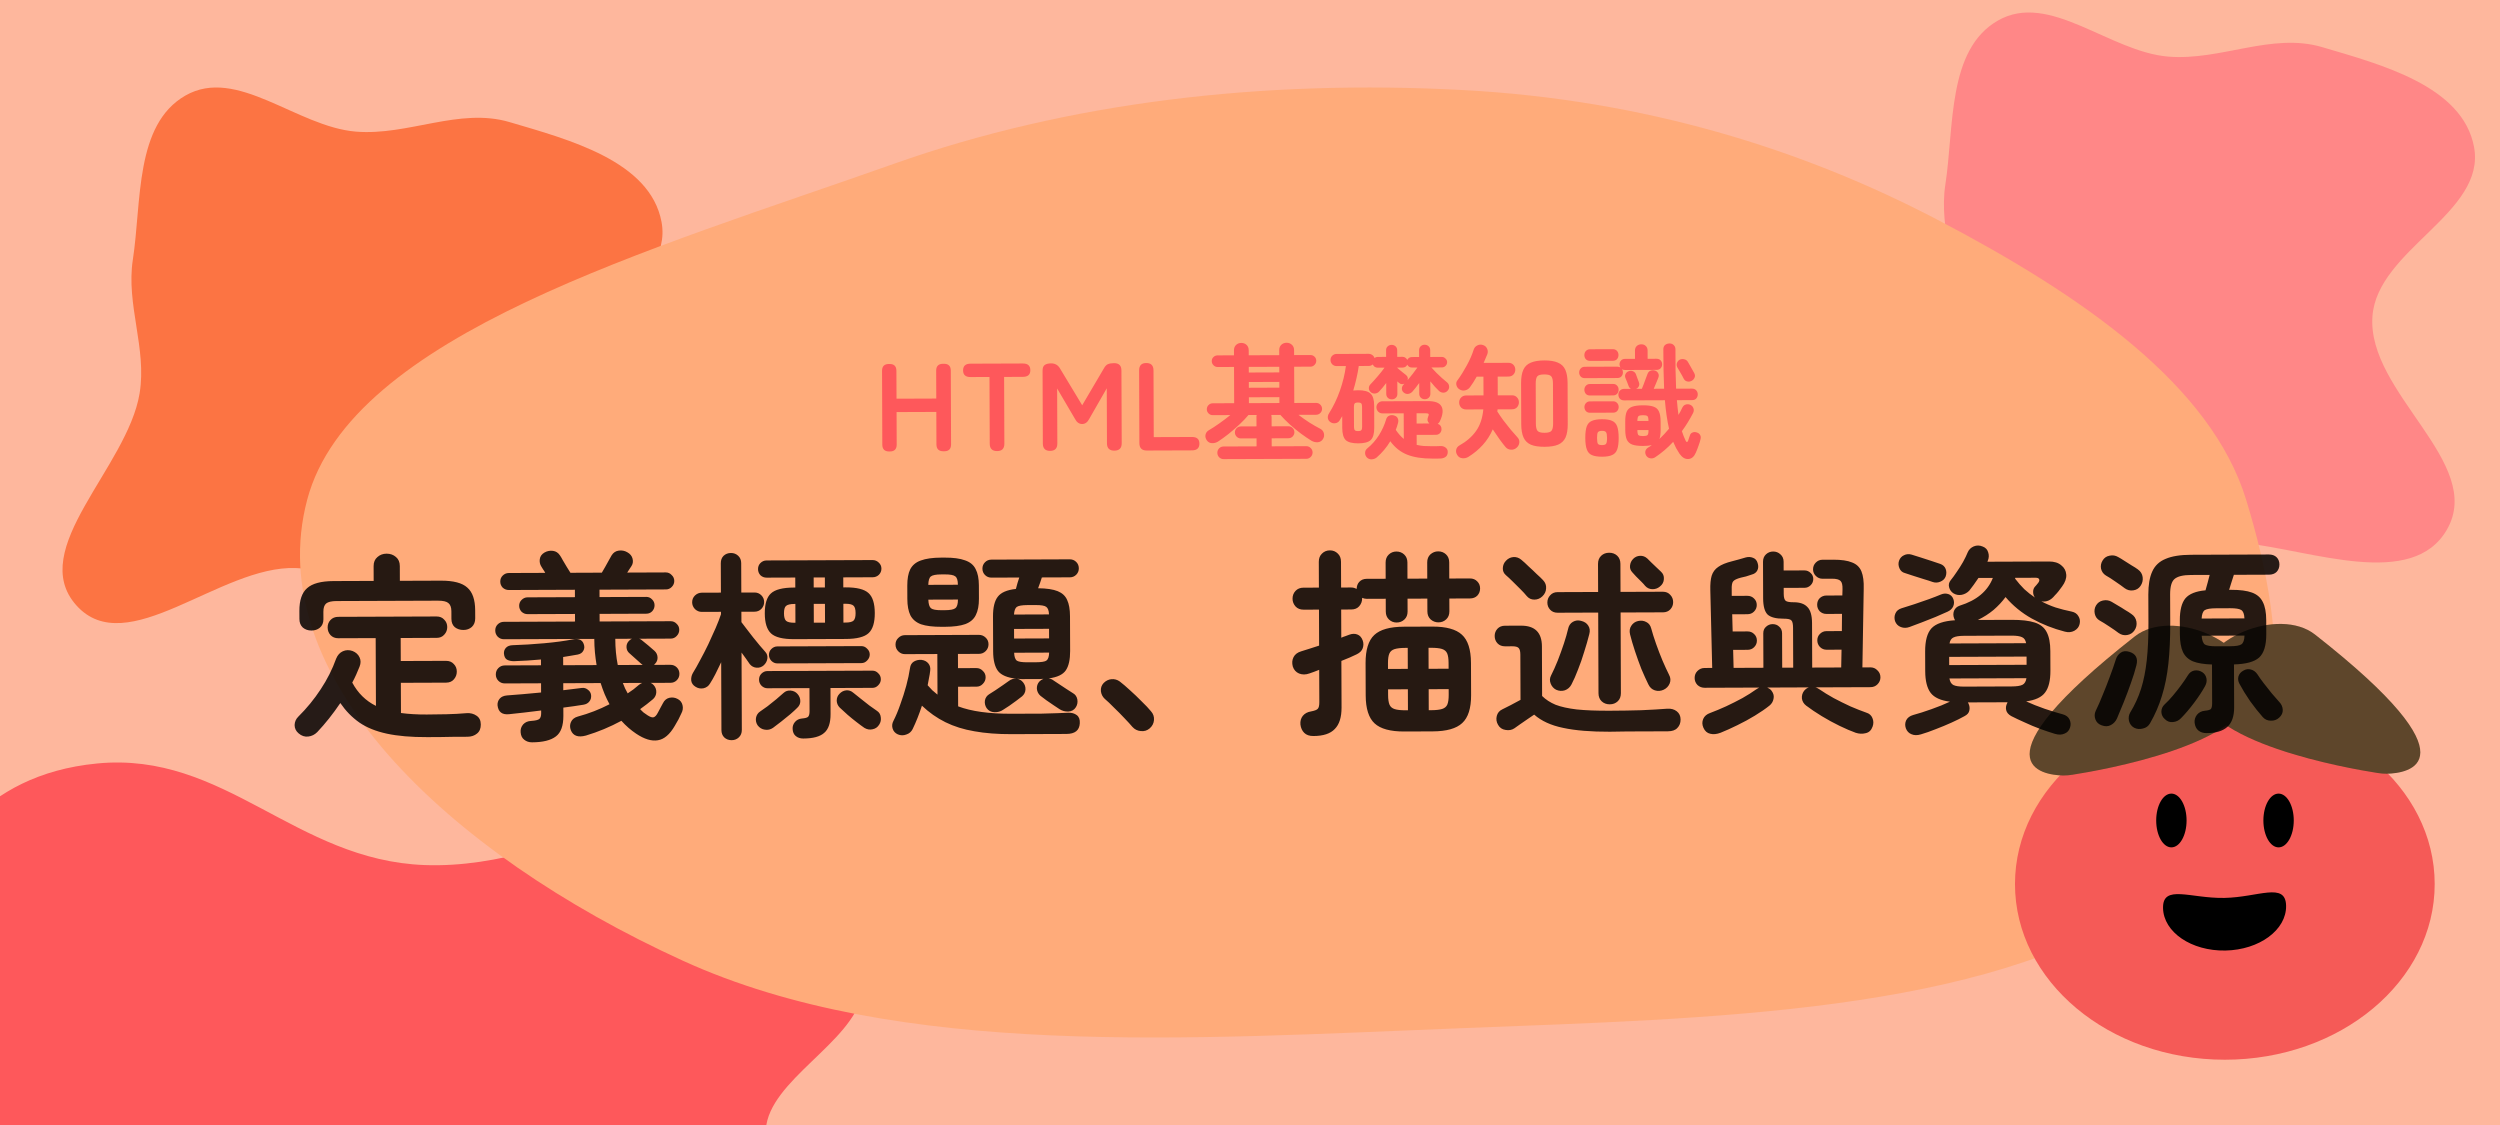 <svg width="200" height="90" viewBox="0 0 200 90" fill="none" xmlns="http://www.w3.org/2000/svg">
<g clip-path="url(#clip0_1716_1814)">
<rect width="200" height="90" fill="#FEB79D"/>
<path fill-rule="evenodd" clip-rule="evenodd" d="M-6.18 85.526C-5.521 81.351 -9.948 77.257 -7.655 73.239C-4.948 68.497 -1.652 61.992 7.772 61.078C17.997 60.087 23.6 68.826 33.978 69.205C45.818 69.637 56.588 60.196 66.887 63.237C76.243 66 70.121 74.012 68.975 79.539C68.168 83.434 61.536 86.431 61.267 90.346C60.85 96.397 75.769 103.853 67.023 107.895C58.356 111.9 45.738 103.802 34.253 102.83C27.316 102.243 20.566 103.925 13.618 103.373C4.658 102.66 -7.251 103.227 -11.753 99.17C-16.321 95.052 -6.927 90.254 -6.18 85.526Z" fill="#FE585B"/>
<path fill-rule="evenodd" clip-rule="evenodd" d="M28.474 10.53C32.649 10.872 36.743 8.58 40.761 9.767C45.503 11.168 52.008 12.874 52.922 17.752C53.913 23.046 45.174 25.946 44.795 31.318C44.363 37.447 53.804 43.022 50.763 48.353C48 53.196 39.988 50.027 34.461 49.434C30.566 49.016 27.569 45.584 23.654 45.444C17.603 45.228 10.147 52.951 6.105 48.424C2.1 43.937 10.197 37.406 11.17 31.46C11.758 27.869 10.075 24.375 10.627 20.779C11.34 16.14 10.773 9.976 14.83 7.646C18.948 5.281 23.746 10.143 28.474 10.53Z" fill="#FC7443"/>
<path fill-rule="evenodd" clip-rule="evenodd" d="M173.474 4.53C177.649 4.872 181.743 2.58 185.761 3.767C190.503 5.168 197.008 6.874 197.922 11.752C198.913 17.046 190.174 19.946 189.795 25.318C189.363 31.447 198.804 37.022 195.763 42.353C193 47.196 184.988 44.027 179.461 43.434C175.566 43.016 172.569 39.584 168.654 39.444C162.603 39.228 155.147 46.951 151.105 42.424C147.1 37.937 155.198 31.406 156.17 25.46C156.757 21.869 155.075 18.375 155.627 14.779C156.34 10.14 155.773 3.976 159.83 1.646C163.948 -0.719 168.746 4.143 173.474 4.53Z" fill="#FF8787"/>
<path fill-rule="evenodd" clip-rule="evenodd" d="M117.063 7.205C131.49 7.98 144.155 11.905 154.996 17.578C166.733 23.719 176.896 30.86 179.688 39.971C183.097 51.095 184.354 63.745 171.749 72.255C158.691 81.071 136.857 81.474 117.063 82.25C95.236 83.105 71.899 84.751 54.603 76.845C35.616 68.165 20.857 53.977 24.577 39.971C28.089 26.753 52.105 19.98 71.539 13.095C85.386 8.19 100.98 6.341 117.063 7.205Z" fill="#FFAB7A"/>
<ellipse cx="177.987" cy="70.727" rx="16.788" ry="14.051" fill="#F55A57"/>
<ellipse cx="173.711" cy="65.639" rx="1.215" ry="2.151" fill="black"/>
<ellipse cx="182.286" cy="65.639" rx="1.215" ry="2.151" fill="black"/>
<path d="M173.043 72.644C173.079 74.572 175.312 76.094 178.031 76.043C180.749 75.992 182.924 74.388 182.888 72.46C182.852 70.533 180.67 71.782 177.952 71.833C175.233 71.884 173.007 70.717 173.043 72.644Z" fill="black"/>
<path d="M170.796 50.904C173.677 48.645 180.1 51.191 180.1 55.022C180.101 59.542 168.086 61.623 165.801 61.978C165.552 62.017 165.303 62.044 165.054 62.039C163.425 62.006 157.615 61.237 170.796 50.904Z" fill="#6E5232"/>
<path d="M170.796 50.904C173.677 48.645 180.1 51.191 180.1 55.022C180.101 59.542 168.086 61.623 165.801 61.978C165.552 62.017 165.303 62.044 165.054 62.039C163.425 62.006 157.615 61.237 170.796 50.904Z" fill="url(#paint0_radial_1716_1814)" fill-opacity="0.15"/>
<path d="M185.2 50.763C182.319 48.505 175.896 51.051 175.896 54.881C175.896 59.401 187.91 61.483 190.195 61.837C190.445 61.876 190.693 61.903 190.942 61.898C192.571 61.866 198.381 61.097 185.2 50.763Z" fill="#6E5232"/>
<path d="M185.2 50.763C182.319 48.505 175.896 51.051 175.896 54.881C175.896 59.401 187.91 61.483 190.195 61.837C190.445 61.876 190.693 61.903 190.942 61.898C192.571 61.866 198.381 61.097 185.2 50.763Z" fill="url(#paint1_radial_1716_1814)" fill-opacity="0.15"/>
<path d="M71.137 36.118C70.771 36.12 70.587 35.937 70.585 35.57L70.564 29.67C70.562 29.304 70.745 29.12 71.112 29.118L71.162 29.118C71.528 29.117 71.712 29.299 71.713 29.666L71.722 31.896L74.902 31.884L74.894 29.654C74.892 29.288 75.078 29.104 75.451 29.102L75.511 29.102C75.878 29.101 76.062 29.283 76.064 29.65L76.085 35.55C76.087 35.917 75.904 36.101 75.537 36.102L75.477 36.102C75.104 36.104 74.917 35.921 74.915 35.554L74.906 32.954L71.726 32.966L71.735 35.566C71.737 35.933 71.554 36.117 71.187 36.118L71.137 36.118ZM79.771 36.086C79.378 36.088 79.181 35.892 79.179 35.498L79.159 30.159L77.639 30.164C77.246 30.166 77.049 29.99 77.047 29.636C77.046 29.276 77.242 29.096 77.635 29.094L81.826 29.079C82.225 29.077 82.426 29.256 82.427 29.616C82.429 29.97 82.229 30.147 81.829 30.149L80.329 30.154L80.349 35.494C80.351 35.887 80.158 36.085 79.771 36.086ZM84.009 36.071C83.623 36.072 83.428 35.876 83.427 35.483L83.405 29.663C83.405 29.436 83.461 29.282 83.574 29.202C83.693 29.115 83.867 29.071 84.093 29.07C84.4 29.069 84.634 29.201 84.795 29.468L86.576 32.421L88.315 29.465C88.407 29.297 88.514 29.187 88.633 29.133C88.76 29.08 88.923 29.052 89.123 29.052C89.516 29.05 89.714 29.246 89.715 29.639L89.737 35.459C89.738 35.853 89.542 36.05 89.149 36.051C88.756 36.053 88.558 35.857 88.557 35.464L88.541 31.064L87.14 33.509C87.001 33.783 86.811 33.92 86.571 33.921C86.331 33.922 86.141 33.786 86 33.513L84.571 31.078L84.587 35.478C84.588 35.872 84.396 36.069 84.009 36.071ZM91.744 36.042C91.35 36.043 91.153 35.847 91.151 35.454L91.13 29.634C91.129 29.241 91.318 29.043 91.698 29.042C92.084 29.041 92.278 29.236 92.28 29.63L92.3 34.97L95.36 34.959C95.753 34.957 95.95 35.133 95.952 35.486C95.953 35.846 95.757 36.027 95.364 36.029L91.744 36.042ZM97.889 36.729C97.749 36.73 97.629 36.68 97.529 36.58C97.435 36.481 97.388 36.361 97.388 36.221C97.387 36.088 97.433 35.971 97.526 35.87C97.626 35.77 97.746 35.72 97.886 35.719L100.526 35.709L100.523 35.069L99.273 35.074C99.14 35.075 99.026 35.028 98.933 34.935C98.839 34.836 98.792 34.722 98.791 34.596C98.791 34.462 98.837 34.349 98.93 34.255C99.023 34.162 99.136 34.114 99.27 34.114L100.52 34.109L100.517 33.369C100.517 33.343 100.517 33.316 100.517 33.289C100.523 33.256 100.53 33.226 100.536 33.199L99.876 33.202C99.677 33.443 99.435 33.697 99.149 33.964C98.87 34.225 98.581 34.477 98.282 34.718C97.983 34.952 97.7 35.157 97.434 35.331C97.288 35.418 97.128 35.459 96.955 35.453C96.781 35.447 96.644 35.37 96.544 35.224C96.443 35.078 96.409 34.928 96.442 34.775C96.475 34.614 96.571 34.491 96.731 34.403C96.964 34.269 97.236 34.092 97.549 33.87C97.861 33.649 98.154 33.428 98.426 33.207L97.026 33.212C96.893 33.213 96.779 33.166 96.686 33.074C96.592 32.981 96.545 32.871 96.545 32.744C96.544 32.611 96.59 32.497 96.683 32.404C96.776 32.31 96.889 32.263 97.023 32.262L98.733 32.256L98.722 29.356L97.412 29.361C97.285 29.361 97.175 29.315 97.082 29.222C96.988 29.129 96.941 29.019 96.94 28.893C96.94 28.759 96.986 28.649 97.079 28.562C97.172 28.475 97.282 28.431 97.409 28.431L98.719 28.426L98.717 28.026C98.716 27.846 98.773 27.702 98.886 27.595C98.999 27.488 99.138 27.434 99.305 27.434C99.472 27.433 99.612 27.486 99.726 27.592C99.839 27.698 99.897 27.842 99.897 28.022L99.899 28.422L102.339 28.413L102.337 28.013C102.336 27.833 102.393 27.689 102.506 27.582C102.625 27.475 102.765 27.421 102.925 27.42C103.092 27.42 103.232 27.473 103.346 27.579C103.466 27.685 103.526 27.828 103.527 28.008L103.529 28.408L104.829 28.403C104.962 28.403 105.072 28.446 105.159 28.532C105.253 28.618 105.3 28.728 105.3 28.862C105.301 28.988 105.255 29.098 105.162 29.192C105.075 29.286 104.965 29.333 104.832 29.333L103.532 29.338L103.543 32.238L105.283 32.232C105.416 32.231 105.53 32.277 105.623 32.37C105.717 32.463 105.764 32.577 105.765 32.71C105.765 32.837 105.719 32.947 105.626 33.04C105.533 33.134 105.42 33.181 105.286 33.182L103.876 33.187C104.164 33.406 104.461 33.615 104.769 33.814C105.076 34.006 105.36 34.168 105.62 34.3C105.774 34.38 105.871 34.503 105.912 34.669C105.952 34.836 105.926 34.989 105.834 35.13C105.734 35.283 105.594 35.367 105.414 35.381C105.241 35.389 105.078 35.349 104.924 35.263C104.663 35.104 104.379 34.912 104.072 34.686C103.771 34.461 103.477 34.218 103.189 33.959C102.902 33.694 102.647 33.438 102.426 33.192L101.706 33.195C101.713 33.222 101.717 33.252 101.717 33.285C101.723 33.312 101.727 33.338 101.727 33.365L101.73 34.105L103.07 34.1C103.203 34.099 103.317 34.146 103.41 34.239C103.504 34.332 103.551 34.445 103.551 34.578C103.552 34.705 103.506 34.818 103.413 34.919C103.32 35.012 103.207 35.059 103.073 35.06L101.733 35.065L101.736 35.705L104.506 35.695C104.639 35.694 104.756 35.744 104.856 35.843C104.957 35.943 105.007 36.059 105.007 36.193C105.008 36.333 104.958 36.453 104.859 36.553C104.759 36.654 104.643 36.704 104.509 36.705L97.889 36.729ZM99.913 32.252L102.353 32.242L102.351 31.773L99.911 31.782L99.913 32.252ZM99.908 31.022L102.348 31.012L102.347 30.552L99.907 30.562L99.908 31.022ZM99.904 29.802L102.344 29.793L102.342 29.343L99.902 29.352L99.904 29.802ZM108.665 35.469C108.191 35.471 107.858 35.386 107.664 35.213C107.477 35.034 107.382 34.707 107.38 34.234L107.377 33.294C107.344 33.354 107.307 33.414 107.267 33.474C107.234 33.528 107.201 33.581 107.168 33.635C107.095 33.755 106.985 33.829 106.839 33.856C106.692 33.883 106.555 33.854 106.429 33.767C106.315 33.688 106.248 33.581 106.227 33.448C106.213 33.315 106.243 33.191 106.316 33.078C106.674 32.51 106.968 31.895 107.199 31.235C107.43 30.574 107.588 29.923 107.672 29.283L106.922 29.286C106.795 29.286 106.682 29.24 106.581 29.147C106.488 29.047 106.441 28.931 106.44 28.797C106.44 28.664 106.486 28.55 106.579 28.457C106.678 28.363 106.792 28.316 106.918 28.316L109.488 28.306C109.602 28.306 109.702 28.339 109.789 28.405C109.876 28.465 109.932 28.544 109.96 28.644C109.993 28.617 110.029 28.597 110.069 28.584C110.116 28.564 110.163 28.554 110.209 28.553L110.889 28.551L110.887 28.021C110.887 27.887 110.93 27.784 111.016 27.71C111.102 27.63 111.209 27.59 111.336 27.589C111.456 27.589 111.559 27.628 111.646 27.708C111.733 27.788 111.777 27.898 111.777 28.038L111.779 28.548L112.199 28.546C112.286 28.546 112.363 28.569 112.429 28.615C112.496 28.662 112.547 28.721 112.58 28.795C112.66 28.641 112.786 28.564 112.959 28.563L113.529 28.561L113.527 28.031C113.527 27.891 113.57 27.781 113.656 27.701C113.742 27.62 113.846 27.58 113.966 27.579C114.092 27.579 114.199 27.619 114.286 27.698C114.373 27.778 114.417 27.888 114.417 28.028L114.419 28.558L115.339 28.554C115.459 28.554 115.559 28.597 115.64 28.683C115.727 28.763 115.77 28.859 115.771 28.973C115.771 29.086 115.728 29.186 115.642 29.273C115.562 29.354 115.462 29.394 115.342 29.394L114.512 29.397C114.626 29.524 114.757 29.663 114.904 29.816C115.058 29.962 115.208 30.105 115.356 30.244C115.509 30.377 115.643 30.49 115.757 30.583C115.857 30.663 115.914 30.766 115.928 30.892C115.948 31.019 115.912 31.136 115.819 31.243C115.733 31.35 115.62 31.407 115.48 31.414C115.34 31.414 115.22 31.368 115.119 31.275C115.019 31.182 114.909 31.069 114.788 30.936C114.668 30.797 114.547 30.654 114.426 30.508L114.43 31.498C114.431 31.631 114.388 31.738 114.301 31.818C114.215 31.899 114.108 31.939 113.982 31.939C113.862 31.94 113.758 31.9 113.671 31.821C113.584 31.741 113.541 31.634 113.54 31.501L113.537 30.641C113.338 30.915 113.155 31.146 112.99 31.333C112.897 31.433 112.783 31.494 112.65 31.514C112.517 31.528 112.397 31.489 112.29 31.396C112.189 31.303 112.142 31.196 112.149 31.076C112.155 30.956 112.201 30.853 112.287 30.766L112.347 30.695C112.187 30.763 112.047 30.743 111.927 30.637C111.907 30.617 111.883 30.597 111.857 30.577C111.837 30.557 111.813 30.534 111.786 30.508L111.79 31.508C111.791 31.641 111.748 31.748 111.661 31.828C111.575 31.908 111.472 31.949 111.352 31.949C111.225 31.95 111.118 31.91 111.031 31.83C110.944 31.751 110.901 31.641 110.9 31.501L110.897 30.641C110.698 30.908 110.509 31.136 110.329 31.323C110.237 31.423 110.12 31.477 109.98 31.484C109.847 31.491 109.733 31.448 109.64 31.355C109.553 31.269 109.509 31.169 109.508 31.056C109.508 30.936 109.551 30.832 109.637 30.745C109.81 30.565 110.003 30.351 110.215 30.103C110.434 29.849 110.616 29.619 110.762 29.411L110.212 29.413C110.126 29.414 110.046 29.391 109.972 29.344C109.905 29.291 109.855 29.228 109.821 29.155C109.735 29.235 109.625 29.276 109.492 29.276L108.702 29.279C108.656 29.606 108.594 29.936 108.516 30.27C108.443 30.597 108.358 30.92 108.259 31.241C108.312 31.234 108.372 31.23 108.439 31.23C108.506 31.223 108.576 31.22 108.649 31.219C109.122 31.217 109.453 31.306 109.64 31.485C109.834 31.658 109.932 31.981 109.934 32.454L109.94 34.224C109.942 34.698 109.847 35.025 109.654 35.206C109.468 35.38 109.138 35.467 108.665 35.469ZM114.589 36.687C113.783 36.69 113.112 36.586 112.578 36.375C112.044 36.163 111.593 35.805 111.224 35.3C110.933 35.787 110.571 36.219 110.139 36.594C110.026 36.688 109.896 36.738 109.75 36.745C109.603 36.759 109.473 36.713 109.359 36.607C109.252 36.494 109.201 36.364 109.208 36.217C109.214 36.077 109.27 35.964 109.376 35.877C109.742 35.582 110.054 35.231 110.312 34.823C110.571 34.409 110.763 33.988 110.888 33.561C110.927 33.407 111.013 33.304 111.147 33.25C111.28 33.196 111.416 33.196 111.557 33.248C111.697 33.295 111.787 33.374 111.827 33.487C111.875 33.594 111.878 33.714 111.839 33.847C111.793 34.034 111.734 34.214 111.661 34.388C111.862 34.687 112.076 34.93 112.304 35.116L112.296 33.066L110.596 33.072C110.469 33.072 110.356 33.026 110.255 32.933C110.162 32.834 110.115 32.717 110.114 32.584C110.114 32.45 110.16 32.337 110.253 32.243C110.353 32.15 110.466 32.102 110.592 32.102L114.232 32.089C114.799 32.086 115.16 32.225 115.314 32.505C115.475 32.784 115.433 33.184 115.188 33.705C115.155 33.785 115.099 33.852 115.019 33.906C115.219 33.971 115.32 34.114 115.321 34.334C115.321 34.461 115.278 34.568 115.192 34.655C115.106 34.742 114.999 34.786 114.872 34.786L113.332 34.792L113.335 35.592C113.509 35.631 113.696 35.66 113.896 35.68C114.096 35.692 114.309 35.698 114.536 35.697C114.656 35.697 114.769 35.697 114.876 35.696C114.989 35.696 115.099 35.692 115.206 35.685C115.386 35.671 115.536 35.714 115.656 35.813C115.776 35.906 115.83 36.029 115.818 36.183C115.812 36.363 115.749 36.49 115.629 36.563C115.516 36.644 115.363 36.684 115.169 36.685L114.589 36.687ZM108.641 34.489C108.768 34.489 108.854 34.465 108.901 34.418C108.947 34.371 108.97 34.285 108.97 34.158L108.964 32.528C108.963 32.401 108.94 32.315 108.893 32.268C108.846 32.222 108.759 32.199 108.633 32.199C108.513 32.2 108.429 32.223 108.383 32.27C108.336 32.317 108.313 32.404 108.314 32.53L108.32 34.16C108.32 34.287 108.344 34.374 108.391 34.42C108.438 34.467 108.521 34.49 108.641 34.489ZM112.606 30.415C112.739 30.261 112.875 30.093 113.014 29.913C113.16 29.726 113.286 29.555 113.392 29.402L112.962 29.403C112.789 29.404 112.662 29.328 112.582 29.175C112.509 29.328 112.382 29.405 112.202 29.406L111.782 29.408L111.782 29.428C111.849 29.481 111.926 29.547 112.013 29.627C112.107 29.7 112.197 29.773 112.284 29.846C112.371 29.912 112.434 29.962 112.475 29.995C112.615 30.108 112.659 30.248 112.606 30.415ZM113.329 33.882L114.349 33.878C114.195 33.739 114.158 33.572 114.237 33.379C114.297 33.245 114.313 33.158 114.286 33.118C114.259 33.078 114.169 33.059 114.016 33.059L113.326 33.062L113.329 33.882ZM123.566 35.744C123.113 35.746 122.749 35.69 122.475 35.578C122.202 35.459 122.004 35.266 121.883 35C121.762 34.734 121.701 34.377 121.699 33.931L121.687 30.661C121.685 30.214 121.744 29.857 121.863 29.59C121.982 29.323 122.178 29.132 122.451 29.018C122.724 28.897 123.087 28.836 123.54 28.834C124 28.832 124.364 28.891 124.631 29.01C124.905 29.122 125.102 29.311 125.223 29.578C125.344 29.844 125.405 30.2 125.407 30.647L125.419 33.927C125.421 34.374 125.362 34.731 125.243 34.998C125.124 35.258 124.928 35.449 124.655 35.57C124.389 35.684 124.026 35.742 123.566 35.744ZM117.459 36.557C117.313 36.644 117.153 36.678 116.979 36.658C116.806 36.639 116.672 36.553 116.578 36.4C116.491 36.26 116.464 36.117 116.497 35.97C116.53 35.823 116.619 35.71 116.765 35.629C117.318 35.32 117.756 34.939 118.081 34.484C118.406 34.03 118.601 33.452 118.665 32.752L117.295 32.757C117.128 32.758 116.991 32.705 116.884 32.599C116.784 32.486 116.733 32.353 116.733 32.199C116.732 32.046 116.782 31.916 116.881 31.809C116.988 31.695 117.124 31.638 117.291 31.637L118.681 31.632L118.675 30.132L118.135 30.134C118.049 30.288 117.96 30.438 117.867 30.585C117.774 30.725 117.684 30.856 117.598 30.976C117.505 31.103 117.379 31.187 117.219 31.227C117.059 31.268 116.906 31.242 116.759 31.149C116.639 31.076 116.558 30.97 116.518 30.83C116.477 30.683 116.5 30.553 116.586 30.44C116.852 30.079 117.103 29.678 117.342 29.237C117.587 28.789 117.772 28.365 117.897 27.965C117.95 27.811 118.046 27.701 118.186 27.634C118.326 27.56 118.476 27.549 118.636 27.602C118.789 27.648 118.9 27.744 118.967 27.891C119.034 28.031 119.041 28.177 118.988 28.331C118.942 28.444 118.893 28.561 118.84 28.681C118.794 28.802 118.744 28.918 118.691 29.032L120.671 29.025C120.838 29.024 120.971 29.077 121.072 29.183C121.172 29.289 121.222 29.419 121.223 29.573C121.224 29.726 121.174 29.856 121.075 29.963C120.975 30.07 120.842 30.124 120.675 30.125L119.815 30.128L119.821 31.628L120.951 31.624C121.124 31.623 121.261 31.679 121.361 31.792C121.462 31.898 121.512 32.028 121.513 32.181C121.513 32.335 121.464 32.468 121.364 32.582C121.265 32.689 121.128 32.743 120.955 32.744L119.805 32.748C119.805 32.775 119.802 32.804 119.795 32.838C119.795 32.865 119.792 32.891 119.785 32.918C119.92 33.131 120.08 33.367 120.268 33.626C120.462 33.879 120.66 34.128 120.861 34.374C121.062 34.613 121.239 34.816 121.393 34.982C121.514 35.108 121.564 35.251 121.545 35.411C121.532 35.565 121.462 35.698 121.336 35.812C121.203 35.933 121.05 35.987 120.877 35.974C120.703 35.968 120.56 35.898 120.446 35.766C120.299 35.593 120.135 35.38 119.954 35.127C119.773 34.875 119.595 34.615 119.421 34.349C119.222 34.81 118.957 35.224 118.625 35.592C118.293 35.96 117.905 36.282 117.459 36.557ZM123.562 34.624C123.842 34.623 124.025 34.572 124.111 34.472C124.204 34.365 124.25 34.168 124.249 33.881L124.237 30.691C124.236 30.398 124.189 30.202 124.095 30.102C124.008 30.002 123.824 29.953 123.544 29.954C123.258 29.955 123.071 30.006 122.985 30.106C122.899 30.206 122.856 30.403 122.857 30.697L122.869 33.877C122.87 34.163 122.914 34.36 123.001 34.466C123.088 34.572 123.275 34.625 123.562 34.624ZM132.399 36.591C132.279 36.665 132.153 36.689 132.019 36.663C131.886 36.643 131.779 36.574 131.699 36.454C131.632 36.341 131.608 36.224 131.627 36.104C131.654 35.984 131.723 35.887 131.836 35.813C131.889 35.78 131.943 35.746 131.996 35.713C132.049 35.679 132.099 35.646 132.146 35.612C131.959 35.653 131.726 35.674 131.446 35.675C131.079 35.676 130.792 35.641 130.585 35.568C130.378 35.489 130.231 35.356 130.144 35.169C130.063 34.983 130.022 34.723 130.021 34.39L130.018 33.72C130.017 33.38 130.056 33.117 130.136 32.93C130.222 32.743 130.368 32.612 130.574 32.538C130.781 32.464 131.067 32.426 131.434 32.425C131.8 32.423 132.084 32.459 132.284 32.532C132.491 32.604 132.635 32.734 132.716 32.92C132.803 33.106 132.847 33.37 132.848 33.709L132.851 34.38C132.852 34.693 132.82 34.94 132.754 35.12C132.893 34.986 133.026 34.852 133.152 34.718C133.278 34.585 133.401 34.444 133.521 34.297C133.446 33.964 133.381 33.611 133.327 33.238C133.272 32.858 133.227 32.451 133.192 32.018L129.932 32.03C129.792 32.031 129.679 31.988 129.592 31.902C129.511 31.808 129.471 31.699 129.471 31.572C129.47 31.445 129.51 31.338 129.589 31.252C129.676 31.158 129.789 31.111 129.929 31.11L130.479 31.108C130.392 31.062 130.328 30.985 130.288 30.879C130.261 30.812 130.221 30.706 130.167 30.559C130.113 30.413 130.069 30.306 130.036 30.24C129.989 30.127 129.991 30.02 130.044 29.92C130.097 29.813 130.18 29.739 130.294 29.699C130.407 29.652 130.52 29.651 130.634 29.698C130.747 29.744 130.827 29.824 130.874 29.937C130.901 30.003 130.938 30.107 130.986 30.246C131.039 30.386 131.08 30.493 131.107 30.566C131.154 30.692 131.154 30.802 131.108 30.896C131.068 30.989 130.995 31.06 130.889 31.107L131.349 31.105C131.388 31.012 131.438 30.888 131.497 30.735C131.557 30.581 131.613 30.427 131.666 30.274C131.725 30.12 131.768 30.007 131.794 29.933C131.841 29.8 131.917 29.71 132.023 29.663C132.137 29.616 132.257 29.608 132.383 29.641C132.504 29.674 132.594 29.747 132.654 29.86C132.715 29.967 132.718 30.087 132.666 30.22C132.633 30.307 132.58 30.437 132.507 30.611C132.434 30.784 132.365 30.948 132.299 31.102L133.129 31.099C133.107 30.632 133.092 30.139 133.083 29.619C133.075 29.092 133.069 28.535 133.067 27.949C133.067 27.795 133.113 27.678 133.206 27.598C133.306 27.518 133.425 27.477 133.565 27.477C133.699 27.476 133.809 27.519 133.896 27.606C133.99 27.692 134.037 27.808 134.037 27.955C134.039 28.542 134.041 29.098 134.043 29.625C134.052 30.145 134.067 30.635 134.089 31.095L135.359 31.09C135.505 31.09 135.619 31.136 135.699 31.229C135.78 31.315 135.82 31.422 135.82 31.549C135.821 31.675 135.781 31.785 135.702 31.879C135.622 31.966 135.509 32.01 135.362 32.01L134.152 32.015C134.187 32.448 134.229 32.841 134.277 33.194C134.33 33.101 134.383 33.007 134.436 32.914C134.488 32.813 134.538 32.713 134.584 32.613C134.651 32.48 134.744 32.396 134.863 32.362C134.99 32.322 135.113 32.331 135.234 32.391C135.354 32.45 135.434 32.54 135.475 32.66C135.522 32.78 135.512 32.906 135.446 33.04C135.32 33.287 135.181 33.534 135.029 33.781C134.883 34.022 134.724 34.259 134.551 34.493C134.599 34.633 134.646 34.766 134.693 34.893C134.74 35.019 134.794 35.142 134.854 35.262C134.888 35.329 134.921 35.362 134.955 35.362C134.995 35.355 135.028 35.315 135.054 35.241C135.067 35.208 135.09 35.138 135.123 35.031C135.163 34.924 135.186 34.858 135.193 34.831C135.226 34.717 135.295 34.641 135.402 34.6C135.508 34.553 135.625 34.553 135.752 34.599C135.865 34.632 135.949 34.695 136.002 34.788C136.063 34.881 136.077 34.994 136.044 35.128C136.018 35.261 135.965 35.435 135.886 35.648C135.813 35.862 135.74 36.049 135.668 36.209C135.529 36.536 135.33 36.707 135.07 36.721C134.81 36.742 134.573 36.6 134.358 36.294C134.264 36.148 134.174 35.998 134.086 35.845C134.006 35.685 133.929 35.519 133.855 35.346C133.629 35.593 133.393 35.821 133.147 36.028C132.901 36.236 132.652 36.424 132.399 36.591ZM128.169 36.537C127.829 36.538 127.559 36.496 127.358 36.41C127.165 36.331 127.028 36.181 126.947 35.961C126.866 35.742 126.825 35.435 126.823 35.042C126.822 34.635 126.861 34.325 126.94 34.111C127.019 33.898 127.155 33.751 127.348 33.67C127.548 33.583 127.818 33.538 128.158 33.537C128.504 33.536 128.771 33.578 128.958 33.664C129.152 33.743 129.289 33.889 129.37 34.102C129.451 34.315 129.492 34.625 129.493 35.032C129.495 35.425 129.456 35.732 129.377 35.952C129.298 36.173 129.161 36.323 128.968 36.404C128.782 36.491 128.516 36.536 128.169 36.537ZM126.786 30.252C126.646 30.253 126.535 30.21 126.455 30.123C126.375 30.03 126.334 29.924 126.334 29.804C126.333 29.677 126.373 29.57 126.453 29.483C126.532 29.39 126.642 29.343 126.782 29.342L129.382 29.332C129.436 29.332 129.482 29.339 129.522 29.352C129.562 29.365 129.599 29.381 129.632 29.401C129.612 29.368 129.596 29.331 129.582 29.292C129.569 29.245 129.562 29.198 129.562 29.152C129.561 29.032 129.601 28.928 129.68 28.841C129.76 28.754 129.87 28.71 130.01 28.71L130.8 28.707L130.797 28.047C130.797 27.894 130.843 27.774 130.936 27.687C131.029 27.593 131.152 27.546 131.306 27.545C131.459 27.545 131.579 27.591 131.666 27.684C131.76 27.77 131.807 27.89 131.807 28.043L131.81 28.703L132.52 28.701C132.66 28.7 132.77 28.743 132.85 28.829C132.931 28.916 132.971 29.019 132.972 29.139C132.972 29.266 132.932 29.372 132.853 29.459C132.773 29.546 132.663 29.59 132.523 29.591L130.013 29.6C129.9 29.6 129.816 29.577 129.763 29.531C129.81 29.611 129.834 29.697 129.834 29.791C129.834 29.911 129.795 30.017 129.715 30.111C129.635 30.198 129.526 30.242 129.386 30.242L126.786 30.252ZM127.21 28.87C127.07 28.871 126.957 28.828 126.87 28.742C126.79 28.649 126.749 28.539 126.749 28.412C126.748 28.279 126.788 28.169 126.868 28.082C126.954 27.988 127.067 27.941 127.207 27.94L129.017 27.934C129.164 27.933 129.277 27.979 129.358 28.072C129.438 28.159 129.478 28.269 129.479 28.402C129.479 28.529 129.44 28.639 129.36 28.732C129.28 28.819 129.167 28.863 129.02 28.864L127.21 28.87ZM127.201 31.64C127.061 31.641 126.951 31.598 126.87 31.512C126.79 31.419 126.75 31.309 126.749 31.182C126.749 31.055 126.788 30.949 126.868 30.862C126.948 30.768 127.057 30.721 127.197 30.72L129.037 30.714C129.177 30.713 129.288 30.759 129.368 30.852C129.448 30.939 129.489 31.045 129.489 31.172C129.49 31.299 129.45 31.409 129.37 31.502C129.291 31.589 129.181 31.633 129.041 31.634L127.201 31.64ZM127.206 33.02C127.066 33.021 126.956 32.978 126.875 32.892C126.795 32.799 126.755 32.692 126.754 32.572C126.754 32.445 126.793 32.339 126.873 32.252C126.953 32.158 127.063 32.111 127.203 32.11L129.042 32.104C129.182 32.103 129.293 32.149 129.373 32.242C129.453 32.329 129.494 32.435 129.494 32.562C129.495 32.682 129.455 32.789 129.375 32.882C129.296 32.969 129.186 33.013 129.046 33.014L127.206 33.02ZM135.326 30.47C135.207 30.531 135.083 30.544 134.957 30.512C134.837 30.479 134.746 30.399 134.686 30.273C134.659 30.213 134.615 30.13 134.555 30.023C134.494 29.917 134.431 29.807 134.364 29.694C134.303 29.581 134.246 29.484 134.193 29.404C134.132 29.291 134.118 29.175 134.151 29.055C134.191 28.928 134.267 28.834 134.38 28.774C134.5 28.72 134.62 28.71 134.74 28.742C134.867 28.769 134.964 28.838 135.031 28.951C135.105 29.071 135.192 29.224 135.293 29.41C135.4 29.59 135.48 29.733 135.534 29.84C135.608 29.973 135.618 30.096 135.566 30.209C135.519 30.323 135.44 30.41 135.326 30.47ZM128.165 35.607C128.332 35.606 128.439 35.572 128.485 35.506C128.538 35.432 128.564 35.275 128.563 35.035C128.562 34.802 128.535 34.649 128.482 34.576C128.435 34.502 128.328 34.466 128.161 34.467C127.995 34.468 127.885 34.505 127.832 34.578C127.785 34.652 127.762 34.805 127.763 35.038C127.764 35.278 127.788 35.435 127.835 35.508C127.889 35.575 127.999 35.608 128.165 35.607ZM131.443 34.885C131.616 34.884 131.733 34.86 131.793 34.813C131.852 34.767 131.882 34.63 131.881 34.403L130.991 34.406C130.992 34.633 131.022 34.77 131.083 34.816C131.149 34.862 131.269 34.885 131.443 34.885ZM130.988 33.676L131.878 33.673C131.878 33.46 131.847 33.33 131.787 33.283C131.727 33.237 131.61 33.214 131.437 33.215C131.263 33.215 131.147 33.239 131.087 33.286C131.027 33.333 130.994 33.463 130.988 33.676Z" fill="#FE585B"/>
<path d="M34.148 58.969C32.889 58.974 31.822 58.882 30.947 58.693C30.071 58.504 29.34 58.208 28.752 57.805C28.163 57.391 27.655 56.871 27.226 56.243C26.642 57.109 26.026 57.885 25.378 58.57C25.176 58.773 24.937 58.891 24.66 58.924C24.382 58.958 24.126 58.873 23.891 58.671C23.677 58.491 23.569 58.267 23.568 58.001C23.578 57.744 23.673 57.525 23.854 57.343C24.544 56.658 25.145 55.925 25.654 55.145C26.173 54.364 26.586 53.547 26.892 52.692C27.009 52.404 27.189 52.206 27.434 52.098C27.679 51.99 27.935 51.984 28.202 52.079C28.469 52.185 28.657 52.355 28.764 52.589C28.872 52.813 28.872 53.058 28.767 53.325C28.682 53.528 28.592 53.742 28.497 53.966C28.402 54.18 28.296 54.394 28.18 54.607C28.631 55.448 29.262 56.07 30.075 56.472L30.054 51.048L27.062 51.059C26.806 51.06 26.598 50.976 26.438 50.806C26.288 50.636 26.212 50.433 26.211 50.199C26.21 49.964 26.284 49.766 26.433 49.606C26.592 49.434 26.8 49.348 27.056 49.347L34.928 49.318C35.184 49.317 35.387 49.402 35.537 49.572C35.698 49.731 35.778 49.928 35.779 50.163C35.78 50.398 35.701 50.601 35.541 50.772C35.393 50.943 35.19 51.029 34.934 51.03L32.054 51.041L32.061 52.881L35.677 52.868C35.944 52.867 36.152 52.951 36.302 53.121C36.463 53.281 36.544 53.483 36.544 53.728C36.545 53.963 36.466 54.171 36.307 54.353C36.158 54.525 35.95 54.611 35.684 54.612L32.068 54.625L32.077 57.041C32.386 57.083 32.712 57.113 33.053 57.133C33.394 57.153 33.757 57.163 34.141 57.161C34.664 57.159 35.192 57.152 35.725 57.139C36.269 57.127 36.802 57.098 37.325 57.053C37.634 57.031 37.901 57.099 38.126 57.258C38.35 57.407 38.463 57.641 38.464 57.961C38.465 58.281 38.365 58.522 38.163 58.682C37.961 58.854 37.7 58.94 37.38 58.941C37.06 58.943 36.697 58.944 36.292 58.945C35.897 58.958 35.508 58.964 35.124 58.966C34.751 58.967 34.425 58.968 34.148 58.969ZM24.916 50.443C24.649 50.444 24.42 50.365 24.227 50.206C24.045 50.036 23.954 49.807 23.953 49.519L23.95 48.879C23.947 48.026 24.153 47.417 24.568 47.053C24.982 46.678 25.691 46.489 26.694 46.485L29.893 46.473L29.889 45.289C29.888 44.98 29.988 44.739 30.19 44.568C30.392 44.386 30.637 44.294 30.925 44.293C31.224 44.292 31.475 44.382 31.678 44.562C31.882 44.732 31.984 44.972 31.985 45.281L31.989 46.465L35.269 46.453C36.272 46.449 36.977 46.633 37.383 47.005C37.801 47.366 38.011 47.974 38.014 48.827L38.017 49.467C38.018 49.755 37.928 49.984 37.747 50.156C37.566 50.316 37.343 50.397 37.076 50.398C36.809 50.399 36.58 50.325 36.387 50.177C36.205 50.018 36.114 49.794 36.113 49.506L36.111 48.898C36.109 48.589 36.029 48.37 35.868 48.243C35.718 48.115 35.441 48.052 35.035 48.054L26.923 48.084C26.529 48.085 26.252 48.151 26.092 48.279C25.943 48.408 25.869 48.627 25.871 48.936L25.873 49.544C25.874 49.832 25.779 50.056 25.587 50.217C25.407 50.367 25.183 50.442 24.916 50.443ZM42.565 59.386C42.32 59.387 42.112 59.318 41.941 59.18C41.77 59.053 41.673 58.856 41.651 58.59C41.628 58.344 41.697 58.131 41.856 57.949C42.016 57.777 42.228 57.686 42.495 57.674C42.836 57.652 43.055 57.598 43.151 57.512C43.246 57.426 43.294 57.271 43.293 57.047L43.292 56.839C42.834 56.894 42.38 56.949 41.933 57.004C41.485 57.049 41.08 57.093 40.717 57.137C40.163 57.192 39.858 56.953 39.802 56.42C39.791 56.218 39.849 56.041 39.977 55.892C40.104 55.742 40.301 55.656 40.568 55.633C40.93 55.611 41.351 55.577 41.831 55.533C42.311 55.488 42.796 55.444 43.287 55.399L43.284 54.663L40.388 54.674C40.185 54.675 40.014 54.606 39.875 54.468C39.736 54.33 39.666 54.16 39.665 53.957C39.664 53.754 39.733 53.583 39.871 53.444C40.01 53.305 40.18 53.235 40.383 53.234L43.279 53.223L43.277 52.759C42.925 52.793 42.568 52.821 42.205 52.843C41.843 52.866 41.48 52.883 41.117 52.895C40.893 52.896 40.706 52.854 40.557 52.77C40.418 52.685 40.337 52.525 40.315 52.29C40.304 52.109 40.356 51.954 40.473 51.826C40.59 51.697 40.766 51.627 41.001 51.616C41.8 51.592 42.638 51.54 43.512 51.462C44.386 51.385 45.159 51.28 45.831 51.15C46.033 51.106 46.209 51.111 46.359 51.164C46.519 51.217 46.632 51.334 46.696 51.515C46.772 51.717 46.762 51.898 46.666 52.059C46.582 52.219 46.433 52.321 46.219 52.364C46.038 52.397 45.846 52.43 45.644 52.463C45.452 52.495 45.255 52.528 45.052 52.561L45.055 53.217L47.727 53.207C47.672 52.876 47.628 52.541 47.595 52.199C47.562 51.847 47.544 51.485 47.543 51.112L40.311 51.138C40.119 51.139 39.953 51.07 39.814 50.932C39.686 50.794 39.621 50.629 39.62 50.437C39.62 50.245 39.683 50.085 39.81 49.956C39.949 49.817 40.114 49.747 40.306 49.746L46.002 49.725L45.999 49.117L42.207 49.131C42.026 49.132 41.866 49.069 41.727 48.941C41.598 48.803 41.534 48.643 41.533 48.462C41.532 48.281 41.596 48.126 41.723 47.997C41.861 47.858 42.021 47.788 42.202 47.787L45.994 47.773L45.992 47.181L40.712 47.201C40.52 47.202 40.355 47.138 40.215 47.011C40.087 46.873 40.022 46.713 40.022 46.531C40.021 46.339 40.084 46.179 40.212 46.051C40.35 45.911 40.515 45.842 40.707 45.841L43.619 45.83C43.566 45.724 43.506 45.628 43.442 45.543C43.388 45.447 43.346 45.378 43.313 45.335C43.195 45.154 43.152 44.952 43.183 44.728C43.214 44.504 43.342 44.327 43.565 44.198C43.778 44.08 44.002 44.037 44.237 44.068C44.471 44.099 44.659 44.221 44.798 44.434C44.852 44.508 44.927 44.636 45.023 44.817C45.131 44.987 45.238 45.168 45.346 45.36C45.464 45.541 45.56 45.695 45.635 45.823L48.147 45.813C48.221 45.685 48.311 45.53 48.417 45.348C48.523 45.156 48.624 44.974 48.719 44.803C48.815 44.632 48.884 44.509 48.926 44.434C49.064 44.21 49.255 44.081 49.501 44.048C49.746 44.015 49.97 44.057 50.173 44.174C50.408 44.301 50.553 44.476 50.607 44.7C50.661 44.924 50.63 45.121 50.513 45.292C50.471 45.357 50.418 45.437 50.354 45.533C50.301 45.619 50.243 45.709 50.179 45.806L53.267 45.794C53.449 45.794 53.603 45.862 53.732 46.001C53.871 46.128 53.941 46.288 53.942 46.48C53.942 46.661 53.874 46.821 53.735 46.961C53.608 47.089 53.453 47.154 53.272 47.154L47.96 47.174L47.962 47.766L51.706 47.752C51.888 47.751 52.043 47.82 52.171 47.958C52.3 48.086 52.364 48.24 52.365 48.422C52.365 48.603 52.302 48.763 52.175 48.902C52.047 49.031 51.893 49.095 51.711 49.096L47.967 49.11L47.97 49.718L53.65 49.697C53.842 49.696 54.002 49.765 54.13 49.903C54.27 50.031 54.339 50.19 54.34 50.382C54.341 50.574 54.272 50.74 54.134 50.879C54.007 51.018 53.847 51.088 53.655 51.089L51.127 51.098C51.191 51.109 51.26 51.146 51.335 51.209C51.485 51.326 51.661 51.47 51.865 51.64C52.068 51.809 52.234 51.953 52.362 52.07C52.512 52.208 52.593 52.378 52.604 52.581C52.616 52.783 52.547 52.96 52.398 53.11L52.319 53.19L53.63 53.185C53.833 53.184 54.004 53.253 54.143 53.391C54.282 53.529 54.352 53.7 54.353 53.902C54.354 54.105 54.285 54.276 54.147 54.415C54.009 54.554 53.839 54.624 53.636 54.625L52.052 54.631C52.137 54.663 52.218 54.721 52.292 54.806C52.443 54.976 52.513 55.168 52.503 55.381C52.493 55.595 52.408 55.776 52.249 55.926C51.919 56.205 51.573 56.473 51.212 56.73C51.297 56.826 51.388 56.916 51.485 57.001C51.592 57.075 51.699 57.15 51.806 57.224C52.019 57.362 52.179 57.414 52.286 57.382C52.403 57.35 52.515 57.232 52.621 57.029C52.706 56.879 52.78 56.74 52.843 56.612C52.917 56.484 52.981 56.366 53.034 56.259C53.15 56.024 53.321 55.88 53.544 55.825C53.779 55.771 54.003 55.802 54.217 55.919C54.42 56.025 54.548 56.19 54.602 56.413C54.657 56.637 54.626 56.856 54.509 57.07C54.456 57.187 54.382 57.342 54.287 57.535C54.191 57.716 54.091 57.893 53.985 58.064C53.582 58.759 53.13 59.144 52.629 59.221C52.128 59.308 51.551 59.134 50.899 58.699C50.471 58.413 50.075 58.068 49.711 57.664C48.796 58.158 47.853 58.55 46.883 58.842C46.255 59.015 45.849 58.873 45.666 58.415C45.58 58.18 45.584 57.962 45.679 57.758C45.775 57.545 45.955 57.4 46.222 57.325C47.106 57.087 47.953 56.758 48.762 56.339C48.623 56.084 48.494 55.817 48.375 55.541C48.257 55.253 48.149 54.955 48.052 54.646L45.06 54.657L45.062 55.217C45.35 55.184 45.622 55.151 45.878 55.118C46.133 55.085 46.357 55.057 46.549 55.035C46.731 55.013 46.891 55.061 47.03 55.178C47.18 55.284 47.266 55.427 47.288 55.609C47.309 55.811 47.262 55.982 47.145 56.121C47.039 56.26 46.88 56.346 46.666 56.379C46.442 56.412 46.192 56.45 45.915 56.494C45.648 56.527 45.366 56.565 45.067 56.609L45.07 57.265C45.072 58.065 44.872 58.615 44.468 58.915C44.063 59.226 43.429 59.383 42.565 59.386ZM49.422 53.201L51.407 53.193C51.396 53.172 51.38 53.156 51.358 53.145C51.348 53.135 51.332 53.124 51.31 53.114L50.347 52.253C50.208 52.136 50.133 51.982 50.121 51.79C50.11 51.598 50.168 51.432 50.295 51.293C50.38 51.197 50.466 51.133 50.551 51.1L49.223 51.105C49.226 51.863 49.292 52.561 49.422 53.201ZM50.215 55.47C50.375 55.362 50.529 55.255 50.678 55.148C50.827 55.03 50.97 54.912 51.108 54.794C51.204 54.719 51.295 54.666 51.38 54.633L49.828 54.639C49.882 54.778 49.941 54.921 50.005 55.071C50.07 55.209 50.14 55.342 50.215 55.47ZM63.527 51.132C62.631 51.136 62.017 50.983 61.685 50.675C61.353 50.367 61.186 49.834 61.183 49.077C61.181 48.309 61.344 47.775 61.673 47.475C62.003 47.165 62.616 47.008 63.512 47.004L63.624 47.004L63.621 46.204L61.333 46.212C61.141 46.213 60.975 46.15 60.836 46.022C60.708 45.884 60.643 45.719 60.642 45.527C60.642 45.335 60.705 45.175 60.832 45.046C60.971 44.907 61.136 44.837 61.328 44.836L69.808 44.805C70 44.804 70.165 44.873 70.304 45.011C70.444 45.139 70.513 45.298 70.514 45.49C70.515 45.682 70.446 45.848 70.308 45.987C70.17 46.116 70.005 46.18 69.813 46.181L67.461 46.19L67.464 46.99L67.64 46.989C68.536 46.986 69.15 47.138 69.481 47.446C69.813 47.744 69.98 48.276 69.983 49.044C69.986 49.802 69.823 50.336 69.493 50.646C69.164 50.957 68.551 51.114 67.655 51.117L63.527 51.132ZM58.533 59.215C58.298 59.216 58.101 59.142 57.94 58.993C57.79 58.844 57.715 58.647 57.714 58.402L57.694 52.978C57.535 53.309 57.382 53.624 57.233 53.924C57.085 54.212 56.942 54.463 56.804 54.677C56.688 54.88 56.512 55.009 56.278 55.063C56.043 55.107 55.83 55.065 55.637 54.938C55.445 54.821 55.332 54.661 55.299 54.459C55.277 54.246 55.319 54.043 55.425 53.85C55.605 53.562 55.801 53.214 56.013 52.808C56.236 52.402 56.453 51.98 56.664 51.542C56.876 51.093 57.072 50.66 57.252 50.244C57.431 49.827 57.574 49.458 57.679 49.138L57.679 48.946L56.143 48.952C55.94 48.952 55.759 48.878 55.598 48.73C55.448 48.57 55.373 48.389 55.372 48.187C55.371 47.973 55.445 47.792 55.594 47.642C55.753 47.492 55.934 47.416 56.137 47.416L57.673 47.41L57.664 45.058C57.663 44.813 57.737 44.615 57.886 44.465C58.046 44.315 58.243 44.24 58.477 44.239C58.701 44.238 58.894 44.312 59.054 44.461C59.215 44.61 59.295 44.807 59.296 45.052L59.305 47.404L60.361 47.4C60.575 47.399 60.756 47.473 60.906 47.622C61.056 47.771 61.131 47.952 61.132 48.165C61.133 48.368 61.059 48.55 60.91 48.71C60.761 48.86 60.58 48.935 60.367 48.936L59.311 48.94L59.314 49.772C59.41 49.9 59.544 50.075 59.716 50.298C59.887 50.511 60.064 50.74 60.246 50.984C60.439 51.218 60.621 51.442 60.793 51.654C60.964 51.856 61.104 52.016 61.211 52.133C61.361 52.292 61.42 52.479 61.389 52.692C61.358 52.895 61.262 53.071 61.103 53.221C60.933 53.371 60.736 53.436 60.511 53.416C60.298 53.395 60.122 53.3 59.982 53.13C59.907 53.012 59.811 52.874 59.693 52.715C59.575 52.555 59.452 52.385 59.323 52.204L59.346 58.396C59.347 58.641 59.267 58.839 59.108 58.989C58.949 59.139 58.757 59.214 58.533 59.215ZM64.26 59.082C64.015 59.083 63.812 59.014 63.652 58.876C63.502 58.748 63.421 58.562 63.41 58.317C63.398 58.103 63.462 57.917 63.599 57.756C63.738 57.596 63.919 57.504 64.142 57.482C64.398 57.46 64.564 57.416 64.638 57.352C64.723 57.277 64.765 57.122 64.764 56.888L64.757 55.048L61.398 55.06C61.216 55.061 61.056 54.992 60.917 54.854C60.788 54.716 60.724 54.556 60.723 54.375C60.722 54.183 60.786 54.023 60.913 53.894C61.051 53.755 61.211 53.685 61.392 53.684L69.792 53.653C69.974 53.653 70.129 53.721 70.257 53.859C70.396 53.987 70.466 54.147 70.467 54.339C70.468 54.52 70.399 54.68 70.261 54.819C70.133 54.959 69.979 55.028 69.797 55.029L66.438 55.042L66.445 57.122C66.448 57.836 66.279 58.338 65.939 58.627C65.609 58.927 65.05 59.079 64.26 59.082ZM62.19 53.073C62.009 53.074 61.849 53.005 61.709 52.867C61.581 52.729 61.516 52.569 61.516 52.388C61.515 52.206 61.578 52.052 61.706 51.923C61.844 51.784 62.004 51.714 62.185 51.713L68.905 51.688C69.086 51.688 69.241 51.757 69.37 51.895C69.509 52.022 69.579 52.177 69.58 52.358C69.58 52.539 69.511 52.7 69.373 52.839C69.246 52.978 69.091 53.048 68.91 53.048L62.19 53.073ZM69.153 58.231C68.982 58.115 68.774 57.961 68.528 57.77C68.292 57.589 68.052 57.393 67.805 57.181C67.57 56.968 67.361 56.777 67.179 56.607C67.029 56.458 66.949 56.277 66.937 56.064C66.936 55.84 67.01 55.653 67.159 55.503C67.308 55.342 67.484 55.251 67.686 55.229C67.899 55.207 68.092 55.27 68.263 55.419C68.413 55.536 68.605 55.69 68.841 55.881C69.076 56.072 69.311 56.258 69.547 56.438C69.793 56.618 69.996 56.762 70.156 56.868C70.338 56.984 70.44 57.155 70.462 57.379C70.495 57.592 70.453 57.789 70.336 57.971C70.209 58.174 70.034 58.298 69.81 58.341C69.586 58.395 69.367 58.359 69.153 58.231ZM61.841 58.227C61.639 58.366 61.421 58.415 61.186 58.373C60.951 58.342 60.759 58.225 60.608 58.023C60.49 57.842 60.447 57.645 60.478 57.432C60.52 57.208 60.632 57.036 60.812 56.918C60.972 56.811 61.169 56.672 61.403 56.5C61.637 56.318 61.871 56.13 62.105 55.938C62.339 55.745 62.53 55.579 62.679 55.44C62.838 55.29 63.03 55.225 63.254 55.245C63.478 55.266 63.66 55.356 63.799 55.515C63.949 55.685 64.025 55.877 64.025 56.09C64.026 56.293 63.947 56.469 63.787 56.619C63.649 56.759 63.463 56.93 63.229 57.133C62.995 57.326 62.751 57.525 62.495 57.728C62.251 57.921 62.033 58.087 61.841 58.227ZM65.106 49.815L66.002 49.811L65.996 48.307L65.1 48.31L65.106 49.815ZM67.474 49.806L67.634 49.805C67.965 49.804 68.183 49.75 68.29 49.643C68.396 49.536 68.448 49.338 68.447 49.05C68.446 48.751 68.392 48.554 68.285 48.459C68.178 48.352 67.959 48.3 67.629 48.301L67.469 48.302L67.474 49.806ZM63.554 49.82L63.634 49.82L63.629 48.316L63.548 48.316C63.218 48.318 62.994 48.372 62.877 48.479C62.771 48.575 62.718 48.773 62.719 49.071C62.72 49.359 62.775 49.556 62.882 49.663C62.999 49.769 63.224 49.821 63.554 49.82ZM65.096 46.998L65.992 46.995L65.989 46.195L65.093 46.199L65.096 46.998ZM80.252 56.782C80.05 56.922 79.816 56.987 79.549 56.977C79.282 56.967 79.074 56.856 78.924 56.643C78.805 56.452 78.762 56.249 78.793 56.036C78.835 55.812 78.957 55.641 79.159 55.522C79.287 55.447 79.447 55.345 79.638 55.217C79.84 55.088 80.037 54.954 80.229 54.814C80.431 54.675 80.591 54.562 80.707 54.477C80.888 54.337 81.085 54.278 81.299 54.298C80.584 54.216 80.098 54.01 79.841 53.68C79.583 53.34 79.453 52.812 79.451 52.097L79.44 49.313C79.438 48.599 79.564 48.075 79.819 47.744C80.073 47.402 80.558 47.192 81.272 47.114C81.314 46.965 81.356 46.81 81.398 46.65C81.451 46.479 81.499 46.33 81.541 46.202L79.317 46.21C79.114 46.211 78.943 46.142 78.804 46.004C78.665 45.865 78.595 45.695 78.594 45.492C78.593 45.29 78.662 45.119 78.8 44.98C78.938 44.84 79.109 44.77 79.311 44.77L85.584 44.746C85.786 44.746 85.957 44.815 86.096 44.953C86.235 45.091 86.305 45.261 86.306 45.464C86.307 45.666 86.238 45.837 86.1 45.977C85.962 46.116 85.791 46.186 85.589 46.187L83.349 46.195C83.307 46.312 83.259 46.456 83.206 46.627C83.154 46.788 83.101 46.932 83.048 47.06C83.731 47.068 84.254 47.146 84.617 47.294C84.98 47.442 85.232 47.676 85.371 47.995C85.522 48.315 85.598 48.746 85.6 49.291L85.611 52.075C85.613 52.768 85.498 53.286 85.264 53.628C85.031 53.97 84.573 54.185 83.891 54.273C84.04 54.294 84.168 54.346 84.275 54.431C84.404 54.516 84.564 54.622 84.757 54.75C84.949 54.877 85.141 55.004 85.334 55.132C85.537 55.259 85.703 55.365 85.831 55.45C86.023 55.556 86.141 55.721 86.185 55.944C86.228 56.168 86.192 56.376 86.075 56.569C85.937 56.793 85.735 56.911 85.469 56.923C85.213 56.935 84.978 56.871 84.764 56.734C84.636 56.649 84.475 56.543 84.283 56.415C84.09 56.288 83.898 56.156 83.705 56.018C83.513 55.88 83.358 55.763 83.24 55.667C83.069 55.519 82.972 55.332 82.95 55.108C82.938 54.884 83.002 54.692 83.14 54.532C83.235 54.435 83.347 54.36 83.475 54.306C83.39 54.317 83.294 54.323 83.187 54.324C83.091 54.324 82.99 54.324 82.883 54.325L82.211 54.327C82.051 54.328 81.896 54.328 81.747 54.329C81.608 54.319 81.48 54.309 81.363 54.298C81.555 54.33 81.715 54.425 81.844 54.584C81.983 54.755 82.048 54.946 82.038 55.16C82.028 55.373 81.938 55.555 81.768 55.705C81.651 55.801 81.497 55.919 81.305 56.059C81.124 56.187 80.938 56.321 80.747 56.461C80.555 56.589 80.39 56.697 80.252 56.782ZM80.915 58.732C79.806 58.736 78.819 58.66 77.954 58.503C77.09 58.357 76.316 58.114 75.632 57.776C74.948 57.437 74.322 56.996 73.755 56.455C73.533 57.138 73.285 57.763 73.01 58.329C72.904 58.543 72.734 58.688 72.499 58.763C72.276 58.849 72.052 58.845 71.827 58.75C71.614 58.654 71.474 58.5 71.41 58.287C71.345 58.085 71.365 57.882 71.471 57.679C71.672 57.283 71.858 56.84 72.026 56.349C72.206 55.858 72.364 55.361 72.501 54.859C72.638 54.347 72.737 53.877 72.8 53.45C72.831 53.205 72.937 53.028 73.118 52.921C73.309 52.813 73.512 52.77 73.725 52.791C73.96 52.822 74.142 52.917 74.27 53.077C74.399 53.236 74.448 53.428 74.416 53.652C74.396 53.844 74.365 54.036 74.323 54.228C74.291 54.42 74.255 54.618 74.213 54.821C74.331 54.959 74.454 55.092 74.582 55.219C74.721 55.336 74.86 55.453 74.999 55.57L74.987 52.322L72.395 52.331C72.193 52.332 72.016 52.258 71.867 52.109C71.717 51.961 71.641 51.78 71.641 51.566C71.64 51.353 71.714 51.177 71.863 51.037C72.011 50.888 72.187 50.812 72.39 50.812L78.31 50.789C78.523 50.789 78.705 50.863 78.855 51.011C79.004 51.15 79.08 51.325 79.081 51.539C79.081 51.752 79.007 51.934 78.859 52.084C78.71 52.233 78.529 52.309 78.315 52.309L76.635 52.316L76.64 53.452L78.112 53.446C78.314 53.446 78.485 53.52 78.624 53.668C78.774 53.806 78.85 53.977 78.85 54.18C78.851 54.382 78.777 54.559 78.628 54.708C78.49 54.858 78.32 54.934 78.117 54.934L76.645 54.94L76.651 56.508C77.709 56.909 79.128 57.106 80.909 57.1C81.219 57.099 81.587 57.097 82.013 57.096C82.451 57.094 82.893 57.093 83.341 57.091C83.8 57.079 84.216 57.066 84.589 57.054C84.973 57.042 85.261 57.031 85.453 57.019C85.73 57.007 85.96 57.071 86.142 57.209C86.323 57.346 86.404 57.565 86.384 57.864C86.354 58.429 85.998 58.713 85.315 58.716L80.915 58.732ZM75.331 50.145C74.638 50.147 74.088 50.08 73.683 49.943C73.287 49.795 73.004 49.556 72.832 49.226C72.671 48.896 72.589 48.459 72.587 47.915L72.583 46.859C72.581 46.304 72.659 45.866 72.818 45.546C72.988 45.215 73.27 44.979 73.664 44.839C74.069 44.688 74.618 44.611 75.311 44.609L75.567 44.608C76.26 44.605 76.805 44.678 77.2 44.826C77.606 44.963 77.889 45.196 78.05 45.526C78.222 45.846 78.309 46.283 78.311 46.837L78.315 47.894C78.317 48.438 78.233 48.875 78.064 49.206C77.905 49.538 77.623 49.779 77.219 49.93C76.825 50.07 76.281 50.141 75.587 50.144L75.331 50.145ZM81.127 51.083L83.927 51.073L83.924 50.305L81.124 50.315L81.127 51.083ZM82.206 52.983L82.878 52.981C83.305 52.979 83.582 52.935 83.71 52.849C83.848 52.753 83.922 52.539 83.931 52.209L81.131 52.219C81.143 52.55 81.219 52.763 81.358 52.858C81.496 52.943 81.779 52.985 82.206 52.983ZM81.12 49.163L83.92 49.153C83.908 48.843 83.833 48.641 83.694 48.546C83.565 48.45 83.288 48.403 82.861 48.405L82.189 48.407C81.762 48.409 81.48 48.458 81.341 48.554C81.214 48.651 81.14 48.854 81.12 49.163ZM75.326 48.817L75.582 48.816C76.02 48.814 76.302 48.76 76.43 48.653C76.568 48.545 76.637 48.316 76.635 47.964L74.267 47.972C74.279 48.325 74.35 48.553 74.478 48.66C74.606 48.766 74.889 48.818 75.326 48.817ZM74.263 46.788L76.631 46.78C76.63 46.428 76.559 46.204 76.42 46.108C76.292 46.002 76.009 45.95 75.572 45.952L75.316 45.953C74.879 45.954 74.596 46.009 74.469 46.116C74.341 46.212 74.272 46.437 74.263 46.788ZM91.97 58.275C91.768 58.446 91.533 58.517 91.266 58.486C91 58.465 90.775 58.354 90.593 58.152C90.433 57.961 90.218 57.727 89.951 57.45C89.683 57.163 89.404 56.882 89.115 56.605C88.837 56.319 88.591 56.085 88.377 55.904C88.206 55.745 88.103 55.543 88.071 55.297C88.048 55.041 88.122 54.822 88.292 54.641C88.473 54.459 88.68 54.356 88.915 54.334C89.16 54.312 89.385 54.375 89.588 54.524C89.823 54.704 90.096 54.938 90.406 55.225C90.727 55.511 91.038 55.809 91.338 56.117C91.648 56.415 91.894 56.675 92.076 56.898C92.259 57.1 92.34 57.335 92.319 57.602C92.299 57.868 92.182 58.093 91.97 58.275ZM105.076 58.882C104.756 58.884 104.51 58.799 104.339 58.629C104.168 58.459 104.066 58.236 104.033 57.958C104.01 57.692 104.073 57.462 104.222 57.27C104.381 57.077 104.6 56.959 104.877 56.915C105.164 56.861 105.346 56.791 105.42 56.705C105.505 56.619 105.547 56.443 105.546 56.177L105.536 53.585C105.387 53.639 105.249 53.692 105.121 53.746C104.993 53.789 104.871 53.832 104.753 53.876C104.455 53.983 104.178 53.984 103.921 53.879C103.676 53.773 103.51 53.587 103.423 53.321C103.348 53.043 103.368 52.793 103.485 52.568C103.601 52.344 103.809 52.188 104.107 52.102C104.32 52.037 104.544 51.967 104.778 51.891C105.023 51.805 105.273 51.724 105.529 51.649L105.519 48.769L104.287 48.773C104.02 48.774 103.806 48.69 103.646 48.52C103.485 48.339 103.404 48.131 103.403 47.897C103.402 47.651 103.482 47.443 103.641 47.272C103.8 47.1 104.013 47.014 104.28 47.013L105.512 47.009L105.504 44.945C105.503 44.667 105.588 44.448 105.758 44.288C105.928 44.117 106.141 44.03 106.397 44.029C106.642 44.029 106.851 44.113 107.022 44.283C107.193 44.442 107.279 44.661 107.28 44.938L107.288 47.002L108.088 46.999C108.173 46.999 108.253 47.009 108.328 47.03C108.403 47.051 108.472 47.078 108.536 47.109C108.536 46.886 108.604 46.699 108.742 46.549C108.891 46.388 109.088 46.307 109.333 46.306L110.853 46.301L110.849 45.005C110.848 44.738 110.932 44.525 111.102 44.364C111.272 44.203 111.475 44.123 111.709 44.122C111.955 44.121 112.163 44.2 112.334 44.359C112.505 44.519 112.592 44.732 112.593 44.998L112.597 46.294L114.181 46.288L114.177 44.993C114.176 44.726 114.26 44.512 114.43 44.352C114.611 44.191 114.819 44.11 115.053 44.109C115.299 44.108 115.507 44.188 115.678 44.347C115.849 44.506 115.936 44.719 115.937 44.986L115.941 46.282L117.589 46.276C117.835 46.275 118.032 46.354 118.182 46.514C118.332 46.663 118.407 46.849 118.408 47.073C118.409 47.297 118.335 47.489 118.186 47.65C118.038 47.8 117.841 47.875 117.595 47.876L115.947 47.882L115.951 48.906C115.952 49.173 115.868 49.386 115.697 49.547C115.527 49.708 115.32 49.788 115.074 49.789C114.84 49.79 114.631 49.711 114.449 49.552C114.278 49.392 114.192 49.179 114.191 48.913L114.187 47.889L112.603 47.894L112.607 48.918C112.608 49.185 112.524 49.399 112.353 49.559C112.183 49.72 111.976 49.801 111.73 49.802C111.496 49.803 111.293 49.723 111.121 49.564C110.95 49.404 110.864 49.191 110.863 48.925L110.859 47.901L109.339 47.907C109.222 47.907 109.099 47.881 108.971 47.828L108.971 47.876C108.972 48.111 108.893 48.319 108.734 48.501C108.585 48.672 108.372 48.758 108.094 48.759L107.294 48.762L107.303 51.018C107.42 50.964 107.532 50.921 107.638 50.889C107.745 50.846 107.846 50.808 107.942 50.776C108.176 50.69 108.39 50.683 108.582 50.757C108.785 50.831 108.929 50.991 109.016 51.236C109.091 51.438 109.092 51.646 109.018 51.86C108.944 52.063 108.785 52.223 108.54 52.342C108.38 52.417 108.194 52.503 107.981 52.6C107.778 52.686 107.555 52.777 107.31 52.874L107.324 56.602C107.326 57.381 107.147 57.952 106.786 58.316C106.435 58.691 105.865 58.88 105.076 58.882ZM112.339 58.52C111.229 58.524 110.439 58.308 109.968 57.872C109.497 57.437 109.26 56.691 109.256 55.635L109.246 53.059C109.242 51.992 109.474 51.239 109.942 50.8C110.41 50.361 111.198 50.14 112.308 50.136L114.58 50.127C115.689 50.123 116.479 50.339 116.95 50.774C117.432 51.21 117.674 51.961 117.678 53.028L117.688 55.604C117.692 56.66 117.455 57.407 116.976 57.846C116.509 58.285 115.72 58.507 114.611 58.511L112.339 58.52ZM114.288 53.504L115.888 53.498L115.886 53.034C115.885 52.693 115.847 52.437 115.772 52.267C115.696 52.096 115.557 51.98 115.354 51.916C115.151 51.853 114.858 51.822 114.474 51.824L114.282 51.824L114.288 53.504ZM114.3 56.816L114.492 56.816C114.876 56.814 115.17 56.781 115.372 56.716C115.574 56.651 115.713 56.534 115.787 56.363C115.861 56.181 115.897 55.925 115.896 55.594L115.894 55.13L114.294 55.136L114.3 56.816ZM111.04 53.516L112.624 53.51L112.618 51.83L112.442 51.831C112.058 51.833 111.765 51.865 111.562 51.93C111.36 51.995 111.222 52.113 111.148 52.284C111.074 52.455 111.037 52.711 111.038 53.052L111.04 53.516ZM112.46 56.823L112.636 56.822L112.63 55.142L111.046 55.148L111.048 55.612C111.049 55.943 111.087 56.199 111.163 56.38C111.238 56.55 111.377 56.667 111.58 56.73C111.783 56.794 112.076 56.824 112.46 56.823ZM128.787 58.538C127.272 58.544 126.029 58.442 125.058 58.232C124.086 58.033 123.312 57.679 122.734 57.169C122.585 57.266 122.404 57.389 122.191 57.539C121.978 57.689 121.776 57.828 121.585 57.957C121.393 58.097 121.25 58.198 121.154 58.263C120.952 58.402 120.712 58.446 120.434 58.393C120.167 58.352 119.97 58.214 119.841 57.98C119.712 57.756 119.679 57.522 119.742 57.276C119.805 57.03 119.954 56.854 120.188 56.746C120.348 56.66 120.571 56.548 120.859 56.408C121.146 56.258 121.407 56.118 121.641 55.989L121.628 52.373C121.627 52.117 121.584 51.941 121.498 51.846C121.412 51.75 121.241 51.702 120.985 51.703L120.409 51.706C120.153 51.706 119.951 51.627 119.801 51.468C119.651 51.308 119.575 51.111 119.574 50.877C119.574 50.653 119.648 50.46 119.796 50.3C119.945 50.139 120.147 50.059 120.403 50.057L121.683 50.053C122.793 50.049 123.349 50.601 123.354 51.711L123.368 55.679C123.657 55.965 124.016 56.199 124.443 56.379C124.881 56.548 125.447 56.673 126.14 56.756C126.834 56.828 127.714 56.862 128.781 56.858C129.666 56.855 130.509 56.841 131.309 56.817C132.108 56.782 132.796 56.742 133.372 56.697C133.681 56.675 133.938 56.743 134.141 56.903C134.344 57.062 134.446 57.28 134.447 57.557C134.448 57.835 134.364 58.059 134.194 58.23C134.034 58.412 133.779 58.504 133.427 58.505C132.968 58.507 132.445 58.509 131.859 58.511C131.283 58.513 130.717 58.515 130.163 58.517C129.608 58.53 129.15 58.537 128.787 58.538ZM128.779 56.346C128.523 56.347 128.309 56.268 128.138 56.109C127.967 55.95 127.88 55.731 127.879 55.454L127.856 49.006L124.608 49.018C124.362 49.019 124.165 48.94 124.015 48.78C123.865 48.621 123.789 48.429 123.789 48.205C123.788 47.981 123.862 47.789 124.01 47.628C124.159 47.457 124.356 47.371 124.601 47.37L127.849 47.358L127.841 45.118C127.84 44.841 127.925 44.622 128.095 44.461C128.265 44.3 128.478 44.219 128.734 44.219C128.99 44.218 129.203 44.297 129.375 44.456C129.546 44.616 129.632 44.834 129.633 45.111L129.641 47.351L133.033 47.339C133.279 47.338 133.476 47.422 133.626 47.593C133.776 47.752 133.852 47.944 133.852 48.168C133.853 48.392 133.779 48.584 133.631 48.745C133.482 48.905 133.285 48.986 133.04 48.987L129.648 48.999L129.671 55.447C129.672 55.724 129.588 55.944 129.418 56.104C129.248 56.265 129.035 56.346 128.779 56.346ZM133.094 55.178C132.86 55.286 132.626 55.303 132.391 55.229C132.156 55.155 131.979 54.991 131.861 54.735C131.689 54.384 131.506 53.979 131.312 53.521C131.129 53.052 130.957 52.573 130.795 52.083C130.633 51.593 130.504 51.151 130.406 50.756C130.341 50.49 130.372 50.261 130.499 50.068C130.627 49.865 130.808 49.736 131.042 49.682C131.287 49.628 131.506 49.654 131.698 49.76C131.901 49.855 132.035 50.03 132.1 50.286C132.198 50.648 132.327 51.059 132.489 51.517C132.651 51.975 132.823 52.422 133.006 52.859C133.189 53.285 133.361 53.657 133.522 53.977C133.651 54.211 133.668 54.446 133.573 54.681C133.477 54.905 133.318 55.071 133.094 55.178ZM124.486 55.178C124.283 55.072 124.139 54.908 124.053 54.684C123.966 54.46 123.976 54.247 124.082 54.044C124.262 53.691 124.442 53.291 124.622 52.842C124.801 52.383 124.965 51.929 125.113 51.48C125.26 51.032 125.371 50.647 125.444 50.327C125.497 50.06 125.624 49.867 125.826 49.749C126.029 49.631 126.247 49.604 126.482 49.667C126.749 49.73 126.941 49.857 127.059 50.049C127.188 50.24 127.216 50.47 127.142 50.736C127.026 51.196 126.889 51.671 126.731 52.162C126.584 52.653 126.42 53.123 126.24 53.572C126.071 54.02 125.897 54.416 125.717 54.758C125.6 54.982 125.425 55.138 125.191 55.224C124.956 55.299 124.721 55.284 124.486 55.178ZM123.387 47.71C123.206 47.882 122.993 47.968 122.748 47.969C122.502 47.97 122.299 47.874 122.139 47.683C122.01 47.523 121.844 47.343 121.641 47.141C121.437 46.928 121.228 46.721 121.014 46.519C120.811 46.317 120.629 46.147 120.468 46.009C120.297 45.861 120.216 45.674 120.226 45.45C120.236 45.215 120.321 45.018 120.48 44.857C120.639 44.686 120.831 44.589 121.055 44.567C121.29 44.545 121.503 44.613 121.696 44.773C121.878 44.921 122.076 45.102 122.29 45.315C122.515 45.516 122.729 45.718 122.932 45.92C123.146 46.111 123.317 46.276 123.446 46.414C123.628 46.605 123.709 46.824 123.688 47.069C123.679 47.315 123.578 47.528 123.387 47.71ZM132.792 46.924C132.611 47.074 132.403 47.144 132.169 47.134C131.945 47.124 131.758 47.034 131.608 46.864C131.543 46.779 131.442 46.667 131.302 46.529C131.163 46.391 131.024 46.253 130.885 46.115C130.756 45.966 130.655 45.854 130.58 45.78C130.44 45.631 130.381 45.455 130.402 45.252C130.422 45.039 130.507 44.857 130.656 44.708C130.804 44.558 130.985 44.477 131.199 44.465C131.423 44.454 131.62 44.528 131.792 44.687C131.866 44.751 131.968 44.852 132.097 44.99C132.236 45.118 132.375 45.25 132.514 45.389C132.664 45.527 132.782 45.638 132.867 45.723C133.049 45.883 133.13 46.085 133.11 46.33C133.1 46.565 132.994 46.763 132.792 46.924ZM148.467 58.626C148.083 58.488 147.65 58.303 147.169 58.07C146.688 57.837 146.213 57.578 145.742 57.292C145.272 57.005 144.855 56.724 144.491 56.448C144.299 56.3 144.186 56.113 144.153 55.889C144.131 55.655 144.189 55.447 144.327 55.265C144.444 55.126 144.571 55.035 144.71 54.991L141.382 55.004C141.446 55.035 141.51 55.073 141.574 55.115C141.638 55.157 141.692 55.211 141.735 55.275C141.885 55.477 141.934 55.69 141.881 55.914C141.839 56.127 141.733 56.304 141.563 56.443C141.244 56.7 140.856 56.968 140.398 57.247C139.941 57.526 139.467 57.784 138.977 58.021C138.498 58.257 138.056 58.456 137.651 58.618C137.342 58.736 137.065 58.764 136.82 58.701C136.574 58.648 136.392 58.489 136.274 58.223C136.166 57.978 136.16 57.743 136.255 57.519C136.35 57.294 136.536 57.134 136.813 57.037C137.218 56.886 137.644 56.708 138.091 56.504C138.549 56.289 138.986 56.069 139.401 55.843C139.816 55.607 140.173 55.382 140.47 55.167C140.513 55.135 140.556 55.108 140.598 55.087C140.651 55.054 140.699 55.028 140.742 55.006L136.374 55.022C136.15 55.023 135.958 54.949 135.797 54.8C135.647 54.641 135.572 54.455 135.571 54.241C135.57 54.017 135.644 53.83 135.793 53.681C135.952 53.52 136.144 53.439 136.368 53.438L136.976 53.436L136.825 47.213C136.813 46.733 136.848 46.349 136.933 46.06C137.028 45.761 137.203 45.526 137.458 45.354C137.713 45.172 138.081 45.021 138.56 44.902C138.742 44.848 138.923 44.8 139.104 44.756C139.296 44.702 139.482 44.648 139.663 44.594C139.866 44.54 140.058 44.55 140.239 44.624C140.421 44.687 140.544 44.825 140.609 45.039C140.684 45.273 140.675 45.476 140.579 45.647C140.494 45.807 140.345 45.914 140.132 45.968C139.994 46.011 139.845 46.06 139.685 46.114C139.525 46.157 139.387 46.19 139.269 46.212C138.939 46.298 138.731 46.4 138.646 46.518C138.561 46.625 138.525 46.844 138.537 47.174L138.539 47.67L139.787 47.666C140 47.665 140.176 47.733 140.315 47.872C140.465 48.01 140.541 48.185 140.541 48.399C140.542 48.602 140.468 48.778 140.319 48.928C140.181 49.067 140.005 49.137 139.792 49.138L138.576 49.142L138.613 50.518L139.797 50.514C140.011 50.513 140.187 50.581 140.326 50.72C140.476 50.858 140.551 51.033 140.552 51.247C140.553 51.45 140.479 51.626 140.33 51.776C140.192 51.915 140.016 51.985 139.803 51.986L138.651 51.99L138.688 53.43L141.072 53.421L141.062 50.669C141.061 50.445 141.135 50.269 141.284 50.14C141.433 50.001 141.608 49.931 141.811 49.93C142.024 49.929 142.201 49.998 142.34 50.136C142.49 50.264 142.565 50.439 142.566 50.663L142.576 53.415L143.456 53.412L143.444 50.228C143.443 49.919 143.4 49.722 143.314 49.637C143.239 49.541 143.031 49.494 142.689 49.495C142.081 49.497 141.654 49.387 141.408 49.164C141.173 48.93 141.054 48.498 141.051 47.869L141.041 44.941C141.04 44.696 141.119 44.498 141.278 44.348C141.438 44.198 141.63 44.123 141.854 44.122C142.078 44.121 142.27 44.195 142.43 44.344C142.602 44.492 142.688 44.69 142.689 44.935L142.691 45.639L144.355 45.633C144.547 45.632 144.713 45.701 144.852 45.839C144.991 45.966 145.061 46.126 145.062 46.318C145.062 46.51 144.994 46.676 144.856 46.815C144.717 46.954 144.552 47.024 144.36 47.025L142.696 47.031L142.698 47.511C142.699 47.799 142.753 47.985 142.86 48.07C142.967 48.145 143.175 48.181 143.485 48.18C143.986 48.178 144.354 48.305 144.59 48.56C144.836 48.804 144.96 49.23 144.963 49.839L144.976 53.406L147.296 53.398L147.323 51.974L146.123 51.978C145.92 51.979 145.744 51.905 145.594 51.756C145.455 51.607 145.385 51.432 145.384 51.229C145.383 51.026 145.452 50.855 145.59 50.716C145.739 50.566 145.915 50.491 146.117 50.49L147.349 50.486L147.36 49.11L146.112 49.114C145.909 49.115 145.733 49.046 145.583 48.908C145.444 48.759 145.374 48.584 145.373 48.381C145.373 48.168 145.441 47.991 145.579 47.852C145.728 47.713 145.904 47.643 146.107 47.642L147.387 47.638L147.401 47.141C147.41 46.8 147.356 46.576 147.238 46.47C147.121 46.353 146.891 46.295 146.55 46.297L145.798 46.299C145.595 46.3 145.419 46.226 145.269 46.077C145.119 45.928 145.044 45.753 145.043 45.55C145.042 45.337 145.116 45.155 145.265 45.005C145.414 44.855 145.589 44.78 145.792 44.779L146.656 44.776C147.307 44.774 147.808 44.847 148.161 44.995C148.524 45.132 148.776 45.371 148.915 45.712C149.055 46.053 149.116 46.522 149.097 47.119L148.992 53.392L149.632 53.389C149.856 53.388 150.043 53.468 150.193 53.627C150.353 53.776 150.434 53.962 150.435 54.186C150.436 54.4 150.356 54.587 150.197 54.747C150.048 54.897 149.862 54.972 149.638 54.973L145.238 54.989C145.291 55 145.345 55.021 145.398 55.053C145.462 55.085 145.516 55.117 145.558 55.148C145.879 55.371 146.259 55.604 146.697 55.848C147.135 56.081 147.584 56.303 148.044 56.515C148.514 56.716 148.93 56.88 149.293 57.007C149.539 57.08 149.705 57.224 149.791 57.437C149.888 57.66 149.894 57.89 149.809 58.125C149.704 58.424 149.518 58.6 149.251 58.655C148.996 58.72 148.734 58.71 148.467 58.626ZM153.668 58.75C153.38 58.837 153.129 58.832 152.916 58.737C152.702 58.653 152.552 58.493 152.466 58.259C152.391 58.035 152.4 57.822 152.496 57.619C152.602 57.416 152.788 57.276 153.054 57.2C153.491 57.082 153.981 56.925 154.524 56.731C155.078 56.537 155.568 56.338 155.994 56.134C155.258 56.04 154.745 55.808 154.456 55.435C154.166 55.052 154.02 54.472 154.017 53.693L154.011 52.125C154.008 51.261 154.176 50.642 154.516 50.267C154.867 49.892 155.496 49.677 156.402 49.62C156.391 49.599 156.381 49.578 156.37 49.556C156.359 49.535 156.348 49.514 156.338 49.492C156.251 49.279 156.245 49.071 156.319 48.868C156.404 48.665 156.558 48.526 156.782 48.451C158.135 48.03 159.017 47.29 159.429 46.233L158.277 46.237C158.012 46.633 157.768 46.97 157.545 47.248C157.386 47.419 157.184 47.532 156.938 47.586C156.693 47.63 156.469 47.588 156.266 47.461C156.095 47.344 155.982 47.184 155.928 46.982C155.874 46.779 155.916 46.593 156.054 46.421C156.203 46.239 156.362 46.02 156.532 45.764C156.712 45.507 156.882 45.24 157.041 44.962C157.2 44.673 157.327 44.411 157.422 44.176C157.517 43.963 157.676 43.807 157.9 43.711C158.134 43.614 158.374 43.618 158.62 43.724C158.844 43.808 158.989 43.962 159.054 44.186C159.129 44.41 159.12 44.634 159.024 44.858L158.993 44.938L163.921 44.92C164.337 44.919 164.662 45.019 164.898 45.221C165.144 45.412 165.278 45.662 165.301 45.971C165.323 46.27 165.212 46.585 164.968 46.916C164.862 47.055 164.766 47.184 164.681 47.301C164.597 47.408 164.496 47.521 164.379 47.639C164.071 48.024 163.714 48.18 163.308 48.106C163.661 48.297 164.04 48.461 164.446 48.598C164.852 48.725 165.284 48.835 165.744 48.929C165.989 48.982 166.166 49.104 166.273 49.295C166.391 49.476 166.424 49.684 166.371 49.919C166.319 50.154 166.175 50.336 165.941 50.465C165.718 50.583 165.467 50.605 165.189 50.532C164.25 50.29 163.369 49.941 162.546 49.485C161.733 49.03 161.032 48.456 160.443 47.765C160.178 48.129 159.859 48.471 159.487 48.793C159.115 49.103 158.694 49.372 158.226 49.597L160.914 49.587C161.714 49.584 162.338 49.657 162.787 49.804C163.235 49.952 163.551 50.207 163.734 50.569C163.927 50.931 164.025 51.437 164.027 52.088L164.033 53.656C164.036 54.445 163.894 55.027 163.607 55.401C163.332 55.776 162.826 56.012 162.09 56.111C162.528 56.312 163.02 56.508 163.564 56.698C164.12 56.888 164.6 57.035 165.006 57.14C165.284 57.214 165.471 57.357 165.568 57.57C165.664 57.783 165.676 57.996 165.602 58.21C165.528 58.445 165.379 58.605 165.156 58.692C164.943 58.788 164.692 58.795 164.404 58.711C164.051 58.605 163.656 58.473 163.218 58.315C162.791 58.156 162.374 57.982 161.968 57.791C161.562 57.612 161.204 57.442 160.894 57.283C160.67 57.156 160.536 56.997 160.493 56.805C160.449 56.613 160.481 56.421 160.587 56.229C160.586 56.218 160.586 56.213 160.586 56.213C160.597 56.202 160.602 56.191 160.602 56.181L157.434 56.192C157.434 56.214 157.445 56.235 157.467 56.256C157.563 56.448 157.591 56.64 157.549 56.832C157.517 57.024 157.385 57.179 157.15 57.297C156.863 57.458 156.517 57.63 156.112 57.813C155.708 57.996 155.292 58.168 154.866 58.33C154.44 58.502 154.041 58.642 153.668 58.75ZM152.756 50.162C152.522 50.248 152.292 50.249 152.068 50.164C151.844 50.08 151.688 49.92 151.602 49.686C151.537 49.473 151.547 49.27 151.632 49.078C151.717 48.875 151.881 48.736 152.126 48.66C152.414 48.574 152.755 48.466 153.149 48.336C153.543 48.207 153.932 48.072 154.316 47.932C154.699 47.792 155.019 47.668 155.274 47.56C155.477 47.474 155.674 47.463 155.866 47.526C156.058 47.589 156.192 47.722 156.268 47.925C156.343 48.127 156.339 48.324 156.254 48.517C156.169 48.698 156.02 48.837 155.807 48.934C155.541 49.053 155.222 49.192 154.849 49.354C154.487 49.505 154.119 49.65 153.747 49.79C153.374 49.93 153.044 50.054 152.756 50.162ZM154.599 46.555C154.428 46.491 154.198 46.418 153.91 46.333C153.632 46.238 153.349 46.149 153.061 46.064C152.783 45.969 152.559 45.896 152.388 45.843C152.185 45.79 152.041 45.663 151.955 45.461C151.868 45.258 151.857 45.061 151.92 44.869C151.994 44.655 152.127 44.505 152.319 44.419C152.51 44.322 152.713 44.306 152.927 44.369C153.108 44.422 153.343 44.495 153.631 44.59C153.93 44.685 154.224 44.78 154.512 44.875C154.811 44.97 155.046 45.049 155.217 45.112C155.431 45.186 155.575 45.319 155.651 45.511C155.726 45.703 155.727 45.905 155.653 46.119C155.579 46.311 155.436 46.45 155.223 46.536C155.02 46.623 154.812 46.629 154.599 46.555ZM155.935 53.206L162.127 53.183L162.125 52.527L155.933 52.55L155.935 53.206ZM157.142 54.929L160.934 54.915C161.339 54.914 161.627 54.87 161.797 54.784C161.968 54.698 162.074 54.522 162.115 54.255L155.955 54.278C155.999 54.544 156.106 54.72 156.277 54.805C156.448 54.889 156.736 54.931 157.142 54.929ZM155.961 51.478L162.089 51.455C162.045 51.21 161.938 51.05 161.767 50.976C161.596 50.892 161.313 50.85 160.919 50.851L157.127 50.865C156.732 50.867 156.449 50.911 156.279 50.996C156.109 51.072 156.003 51.232 155.961 51.478ZM162.795 47.804C162.699 47.677 162.65 47.528 162.65 47.357C162.649 47.186 162.697 47.047 162.792 46.94C162.845 46.887 162.888 46.839 162.92 46.796C162.962 46.742 163.01 46.684 163.063 46.619C163.148 46.502 163.169 46.406 163.126 46.331C163.094 46.257 163.003 46.22 162.853 46.22L161.221 46.226L161.206 46.29C161.442 46.599 161.688 46.88 161.945 47.136C162.212 47.38 162.496 47.603 162.795 47.804ZM176.532 58.65C176.265 58.651 176.046 58.582 175.875 58.444C175.704 58.306 175.602 58.098 175.569 57.821C175.546 57.587 175.61 57.373 175.758 57.18C175.917 56.988 176.13 56.88 176.397 56.858C176.632 56.836 176.786 56.793 176.861 56.728C176.935 56.653 176.972 56.493 176.971 56.248L176.959 53.16C176.319 53.141 175.812 53.057 175.438 52.91C175.064 52.751 174.797 52.501 174.636 52.16C174.474 51.809 174.393 51.34 174.39 50.753L174.386 49.633C174.383 48.823 174.53 48.236 174.828 47.872C175.136 47.508 175.674 47.293 176.441 47.226C176.494 47.034 176.552 46.825 176.615 46.601C176.678 46.366 176.731 46.163 176.773 45.992L175.285 45.998C174.645 46 174.202 46.109 173.958 46.323C173.724 46.526 173.608 46.938 173.61 47.556L173.619 49.812C173.623 51.05 173.574 52.143 173.471 53.093C173.368 54.043 173.195 54.902 172.953 55.671C172.721 56.44 172.403 57.172 172.001 57.866C171.874 58.091 171.682 58.23 171.426 58.284C171.181 58.349 170.952 58.329 170.738 58.223C170.524 58.106 170.385 57.926 170.32 57.681C170.266 57.435 170.297 57.211 170.413 57.008C170.785 56.399 171.076 55.763 171.286 55.101C171.497 54.428 171.649 53.665 171.742 52.811C171.835 51.958 171.879 50.96 171.875 49.819L171.866 47.563C171.864 46.795 171.968 46.181 172.18 45.722C172.391 45.251 172.747 44.914 173.248 44.71C173.748 44.494 174.425 44.385 175.279 44.382L181.503 44.359C181.769 44.358 181.978 44.432 182.128 44.581C182.277 44.73 182.353 44.921 182.354 45.156C182.355 45.391 182.281 45.588 182.132 45.749C181.983 45.899 181.775 45.974 181.509 45.975L178.709 45.985C178.656 46.167 178.593 46.364 178.519 46.578C178.456 46.792 178.392 46.995 178.329 47.187L178.505 47.186C179.198 47.184 179.748 47.256 180.154 47.404C180.56 47.552 180.849 47.801 181.021 48.153C181.203 48.504 181.296 48.989 181.298 49.608L181.302 50.728C181.306 51.624 181.116 52.248 180.733 52.602C180.351 52.945 179.679 53.129 178.719 53.153L178.732 56.577C178.735 57.292 178.555 57.815 178.194 58.147C177.832 58.479 177.278 58.647 176.532 58.65ZM168.129 58.025C167.884 57.94 167.718 57.781 167.631 57.547C167.545 57.312 167.555 57.083 167.661 56.858C167.841 56.495 168.026 56.073 168.216 55.592C168.417 55.112 168.607 54.626 168.787 54.134C168.977 53.632 169.135 53.178 169.262 52.772C169.336 52.527 169.468 52.34 169.66 52.211C169.851 52.082 170.08 52.06 170.347 52.144C170.871 52.303 171.059 52.664 170.911 53.23C170.806 53.657 170.659 54.133 170.469 54.656C170.289 55.169 170.099 55.676 169.898 56.178C169.698 56.669 169.518 57.102 169.359 57.476C169.253 57.711 169.089 57.888 168.865 58.006C168.652 58.124 168.407 58.13 168.129 58.025ZM182.335 57.412C182.154 57.583 181.931 57.664 181.664 57.654C181.408 57.655 181.194 57.56 181.023 57.369C180.702 57.007 180.364 56.582 180.01 56.093C179.667 55.593 179.383 55.13 179.157 54.704C179.05 54.512 179.022 54.315 179.075 54.112C179.138 53.909 179.271 53.754 179.473 53.647C179.675 53.529 179.878 53.501 180.081 53.564C180.284 53.617 180.455 53.744 180.594 53.946C180.723 54.149 180.889 54.383 181.093 54.649C181.296 54.914 181.511 55.186 181.736 55.462C181.961 55.728 182.17 55.967 182.363 56.18C182.523 56.35 182.609 56.552 182.621 56.787C182.632 57.022 182.537 57.23 182.335 57.412ZM173.183 57.526C173.012 57.377 172.921 57.186 172.909 56.951C172.908 56.716 172.993 56.519 173.163 56.358C173.386 56.154 173.609 55.919 173.832 55.651C174.066 55.373 174.289 55.09 174.501 54.801C174.714 54.512 174.889 54.256 175.026 54.031C175.154 53.817 175.324 53.689 175.537 53.645C175.761 53.602 175.974 53.644 176.178 53.771C176.359 53.888 176.472 54.052 176.515 54.266C176.559 54.468 176.522 54.676 176.406 54.89C176.183 55.296 175.891 55.74 175.531 56.221C175.17 56.703 174.819 57.114 174.479 57.457C174.309 57.639 174.096 57.741 173.84 57.764C173.595 57.796 173.376 57.717 173.183 57.526ZM169.494 50.644C169.301 50.495 169.05 50.32 168.74 50.118C168.441 49.917 168.184 49.758 167.97 49.641C167.767 49.525 167.638 49.349 167.584 49.115C167.53 48.87 167.561 48.645 167.678 48.442C167.805 48.228 167.991 48.094 168.236 48.04C168.492 47.986 168.727 48.022 168.941 48.15C169.069 48.224 169.229 48.319 169.422 48.436C169.625 48.552 169.823 48.674 170.015 48.802C170.218 48.918 170.384 49.024 170.512 49.12C170.737 49.268 170.871 49.47 170.915 49.726C170.958 49.982 170.906 50.217 170.757 50.431C170.619 50.634 170.428 50.757 170.182 50.801C169.937 50.845 169.708 50.792 169.494 50.644ZM169.977 47.058C169.784 46.909 169.538 46.734 169.239 46.532C168.939 46.32 168.683 46.156 168.469 46.039C168.266 45.912 168.137 45.731 168.083 45.497C168.039 45.262 168.081 45.043 168.208 44.84C168.336 44.627 168.522 44.498 168.767 44.454C169.012 44.4 169.242 44.436 169.455 44.564C169.594 44.638 169.76 44.739 169.952 44.866C170.145 44.982 170.337 45.104 170.53 45.232C170.733 45.348 170.899 45.454 171.027 45.55C171.252 45.709 171.38 45.916 171.413 46.172C171.446 46.428 171.388 46.663 171.24 46.877C171.102 47.08 170.905 47.198 170.649 47.231C170.404 47.264 170.18 47.206 169.977 47.058ZM177.29 51.703L178.426 51.699C178.863 51.697 179.156 51.648 179.305 51.551C179.465 51.444 179.549 51.209 179.559 50.846L176.135 50.859C176.157 51.221 176.244 51.456 176.393 51.562C176.554 51.657 176.853 51.704 177.29 51.703ZM176.13 49.483L179.554 49.47C179.542 49.118 179.455 48.895 179.295 48.799C179.145 48.704 178.852 48.657 178.415 48.658L177.279 48.663C176.841 48.664 176.543 48.713 176.383 48.81C176.234 48.907 176.15 49.131 176.13 49.483Z" fill="black" fill-opacity="0.85"/>
</g>
<defs>
<radialGradient id="paint0_radial_1716_1814" cx="0" cy="0" r="1" gradientUnits="userSpaceOnUse" gradientTransform="translate(0.559 46.835) rotate(65.489) scale(3.325 8.212)">
<stop offset="0.33" stop-opacity="0"/>
<stop offset="0.655" stop-opacity="0.6"/>
<stop offset="1"/>
</radialGradient>
<radialGradient id="paint1_radial_1716_1814" cx="0" cy="0" r="1" gradientUnits="userSpaceOnUse" gradientTransform="translate(355.296 45.857) rotate(114.511) scale(3.325 8.212)">
<stop offset="0.33" stop-opacity="0"/>
<stop offset="0.655" stop-opacity="0.6"/>
<stop offset="1"/>
</radialGradient>
<clipPath id="clip0_1716_1814">
<rect width="200" height="90" fill="white"/>
</clipPath>
</defs>
</svg>
